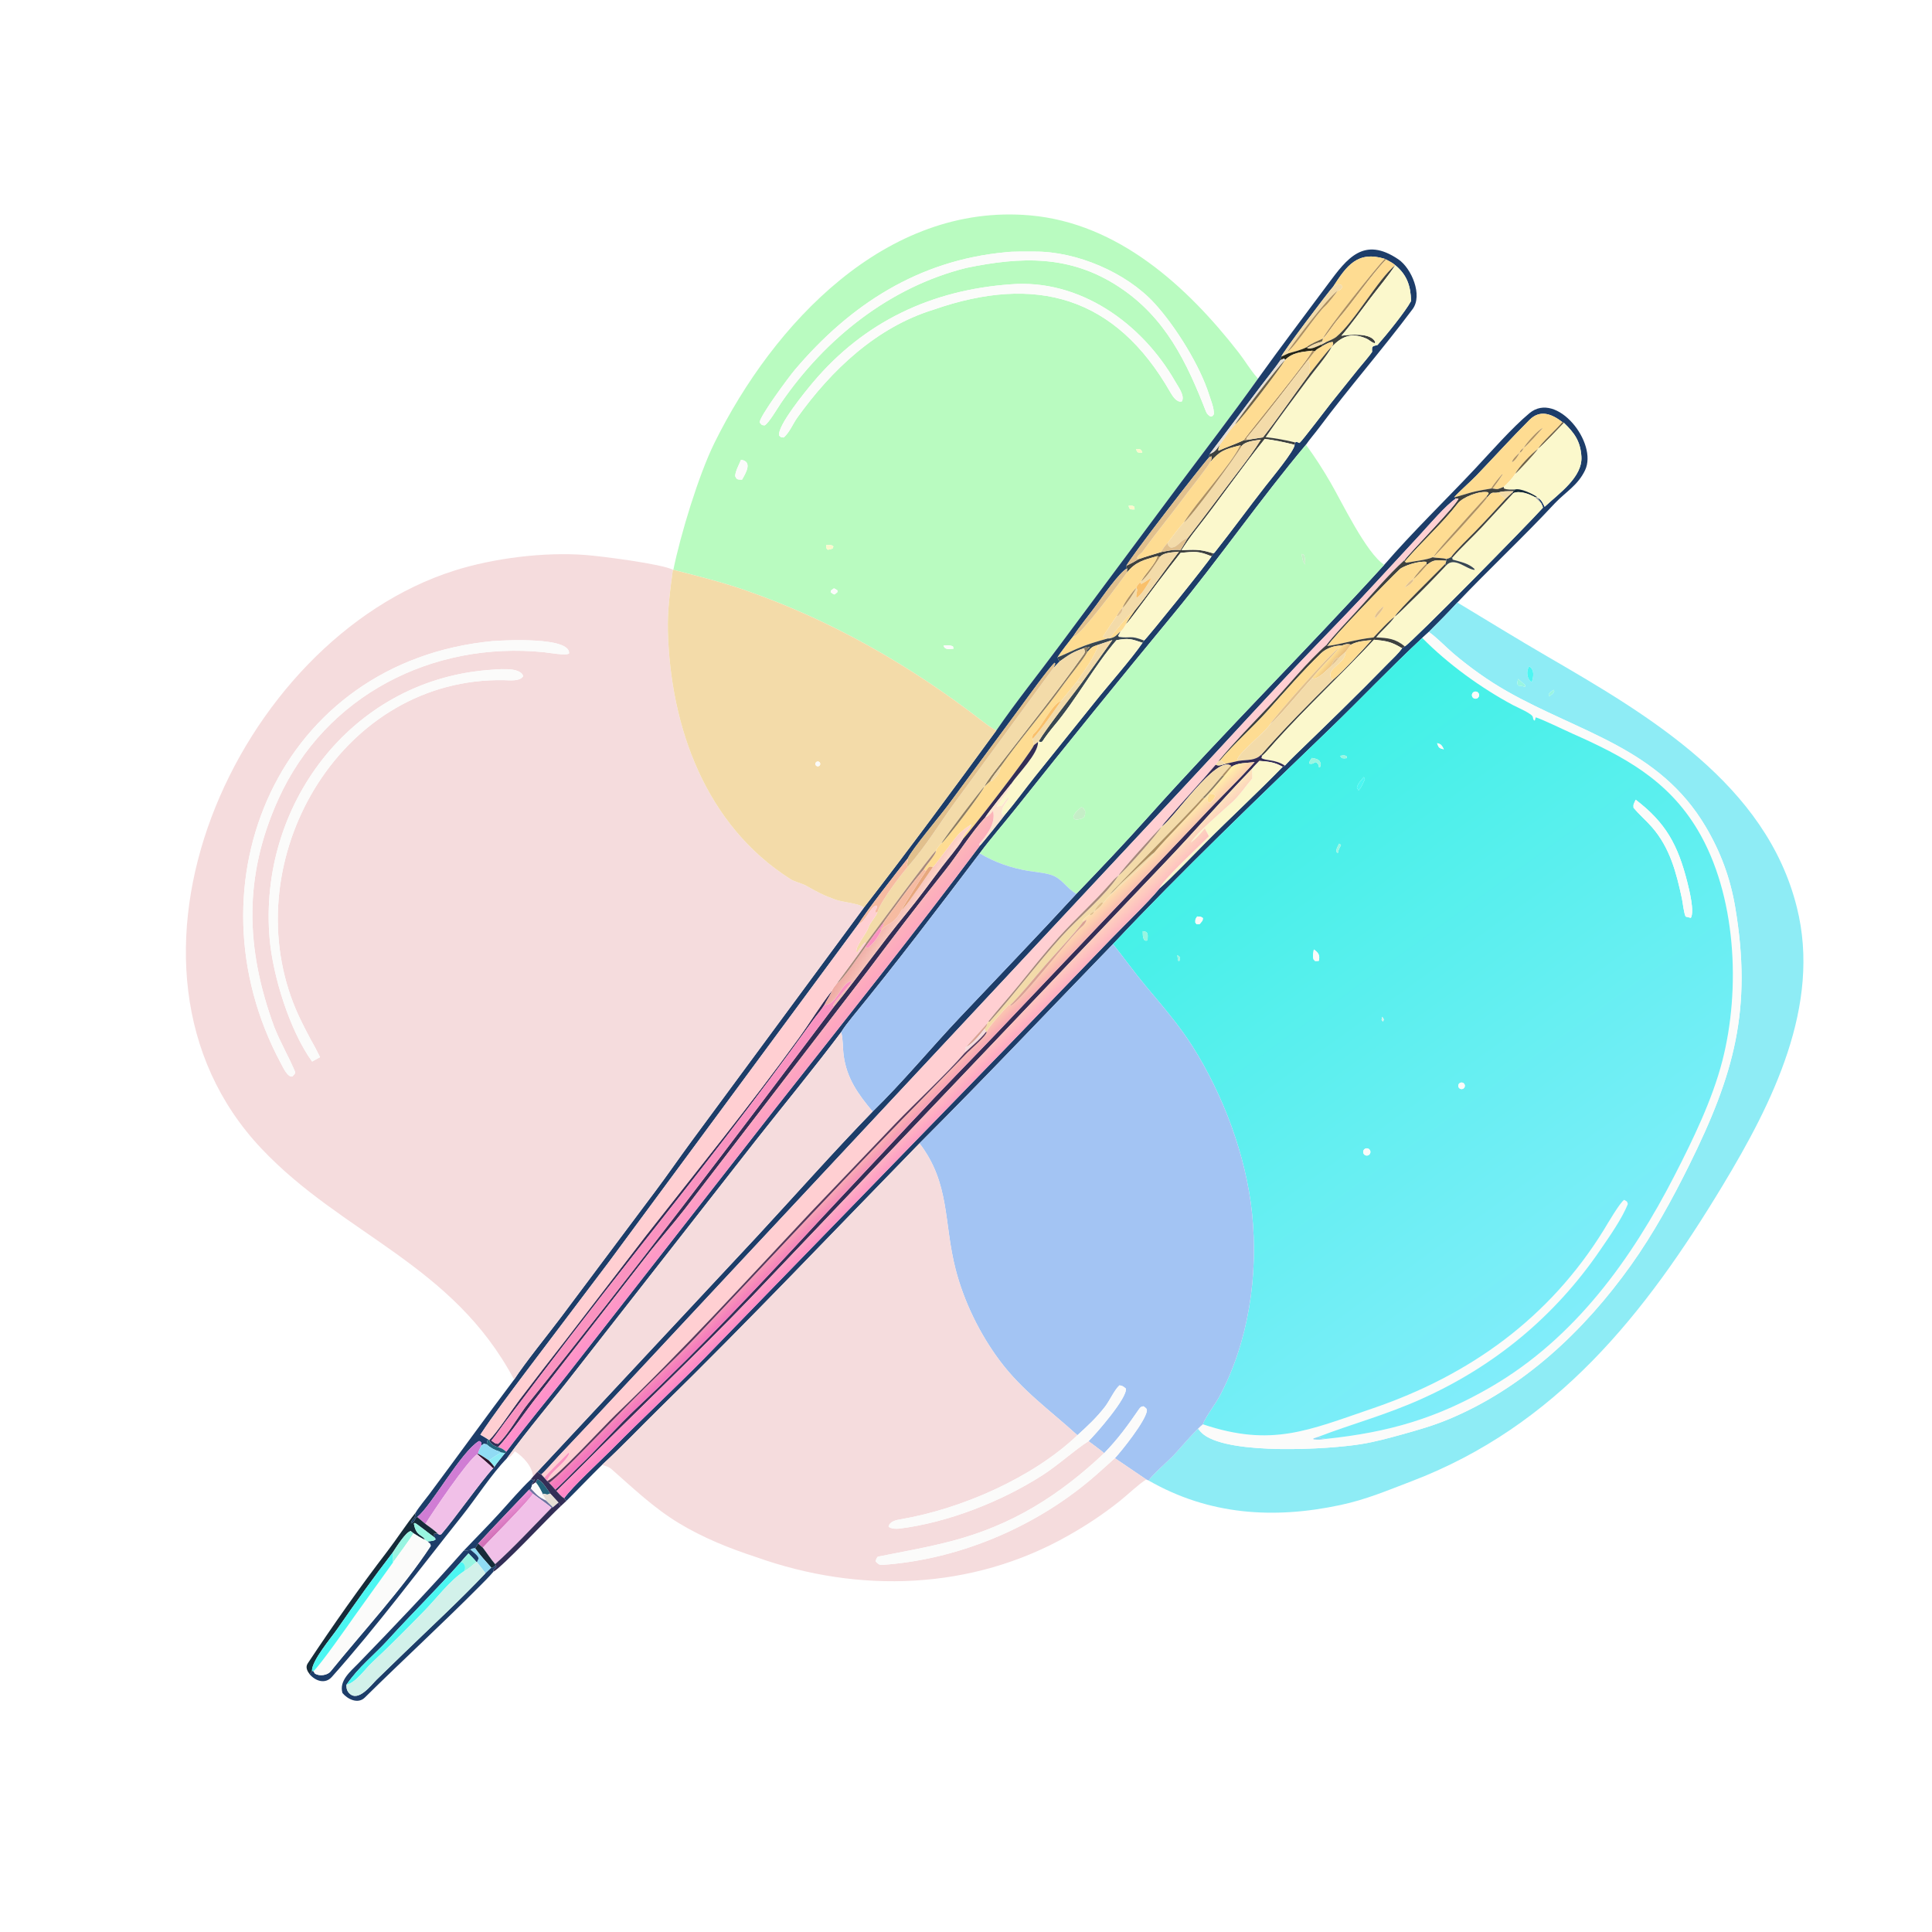 <svg width="1024" height="1024" viewBox="0 0 1024 1024" fill="none" xmlns="http://www.w3.org/2000/svg">
<path d="M356.885 302.02C360.708 283.334 370.242 251.806 378.707 234.673C409.79 171.76 469.647 107.41 545.989 114.156C592.666 118.281 629.231 151.787 656.475 186.804C659.937 191.255 662.549 195.868 666.277 200.111L666.785 200.682C653.051 219.903 639.841 237.087 625.81 255.83L561.334 342.466C550.445 357.166 538.385 372.11 528.069 387.172C525.668 385.876 523.727 384.579 521.56 382.896C483.044 352.979 440.261 328.406 394.059 312.512C381.929 308.339 369.31 305.207 356.885 302.02ZM532.876 133.709C486.956 138.003 450.696 161.282 421.243 196.06C418.14 199.725 402.512 220.816 402.617 223.927C404.232 225.581 403.316 225.218 405.265 225.47C407.461 224.337 412.25 216.09 414.054 213.468C437.513 179.365 471.543 152.146 512.106 142.009C541.416 135.929 567.271 135.052 593.157 152.103C617.716 168.28 628.984 191.91 639.242 218.246C639.666 219.336 640.568 220.211 641.58 220.776C643.023 220.473 642.379 220.79 643.39 219.526C643.495 216.204 641.931 212.605 640.939 209.458C635.943 193.595 623.084 173.014 612.006 160.867C596.996 144.407 570.598 133.211 548.414 133.348C544.534 133.372 536.641 133.179 532.876 133.709ZM535.358 150.717C493.674 153.779 458.098 170.442 430.935 202.638C427.119 207.162 411.596 226.087 413.001 230.935C414.36 232.016 413.6 231.678 415.405 231.885C418.646 228.981 420.221 224.642 422.675 221.229C440.775 196.056 464.473 173.492 494.793 164.126C549.021 145.239 591.241 157.068 620.337 207.959C621.472 209.943 623.775 213.534 626.388 212.774C628.163 209.865 624.539 205.081 622.882 202.186C605.277 171.425 572.301 147.624 535.358 150.717ZM602.093 238.047C602.853 240.094 603.041 239.932 605.427 239.98C604.883 237.8 604.303 238.121 602.093 238.047ZM392.758 243.688C391.644 246.361 389.752 249.771 389.644 252.324C390.601 254.375 390.818 254.073 393.268 254.267C395.136 251.023 399.142 244.567 392.758 243.688ZM598.172 268.042C598.589 270.257 599.237 269.986 601.4 270.017L601.17 268.512C599.833 267.75 599.931 268.024 598.172 268.042ZM437.865 288.91C438.138 290.895 437.669 290.354 438.736 291.381C439.993 291.191 440.153 291.193 441.326 290.741L441.728 289.602C440.619 288.583 439.861 288.965 437.865 288.91ZM442.025 311.821L440.401 312.991L440.28 313.867C441.231 314.639 441.199 314.684 442.331 315.102L443.857 313.828L443.86 312.887C443.171 312.453 442.767 312.159 442.025 311.821ZM500.063 342.179C500.833 344.581 503.15 343.99 505.38 343.826L505.125 342.642C503.604 341.818 501.851 342.11 500.063 342.179Z" fill="#B9FBC0"/>
<path d="M733.956 137.185C719.512 132.774 713.739 140.889 706.631 151.896C703.97 154.781 679.726 186.84 679.135 189.009L678.669 190.884C676.158 194.65 671.206 200.719 668.267 204.642L641.13 240.636L640.853 241.733L641.107 242.111C636.7 246.863 597.907 296.967 597.067 299.838L596.84 300.467L597.408 301.267C593.67 302.833 583.855 316.914 581.018 320.803C577.311 325.884 572.007 332.238 568.758 337.358C566.376 340.451 562.563 345.199 560.538 348.35C560.992 349.891 560.656 349.399 561.718 350.494L558.364 353.988L559.305 351.754L558.976 351.273C555.89 353.979 543.996 370.579 540.892 374.783L502.286 427.041C498.318 432.371 483.329 450.192 481.163 454.938C474.585 463.161 460.138 481.682 454.777 490.059L322.93 668.596L278.333 727.617C270.603 737.957 261.644 749.691 254.608 760.417C255.309 760.828 258.018 762.364 258.51 762.766L257.929 765.553L256.5 765.198L255.181 766.107L255.156 764.592C254.583 764.121 254.215 763.576 253.71 763.884C244.236 769.661 228.794 797.913 221.156 804.068C220.078 803.894 220.006 806.845 217.81 807.461C218.51 804.052 219.774 806.312 220.335 801.673C221.844 799.035 225.457 794.738 227.37 792.179C242.48 771.961 257.285 751.346 272.483 731.218C278.666 721.757 290.227 707.615 297.442 698.015L347.422 631.252C353.882 622.626 360.042 613.668 366.436 604.979L457.883 481.055C481.446 450.684 505.394 418.175 528.068 387.173C538.384 372.111 550.444 357.167 561.333 342.467L625.809 255.831C639.84 237.088 653.05 219.904 666.784 200.683C678.962 183.656 691.358 167.379 704.058 150.302C713.979 136.961 722.861 125.064 741.175 137.463C748.093 142.146 754.285 156.55 748.639 163.932C732.734 185.224 715.041 205.396 699.12 226.73C696.894 229.714 694.248 232.708 692.178 235.718C667.808 264.79 646.032 296.297 621.93 325.498C593.714 359.683 565.801 394.025 538.214 428.72C531.977 436.564 525.175 444.309 519.253 452.282C496.989 481.644 474.814 510.899 451.453 539.405C449.801 541.421 447.123 544.879 445.829 547.071C431.318 566.365 415.534 585.485 400.551 604.514L304.091 727.805C293.06 742.085 279.117 758.45 268.694 772.906C260.516 781.313 252.465 793.94 244.788 803.569C222.08 832.047 200.099 861.623 175.857 888.832C172.41 892.699 167.278 891.099 164.096 887.36L165.358 885.561L166.099 885.778L166.937 887.068C169.388 888.555 173.56 887.942 175.23 885.883C192.413 864.699 213.383 842.052 228.286 819.428C228.18 818.044 227.901 818.257 226.532 816.985C227.901 816.852 230.193 816.86 230.927 815.785L230.3 814.88C230.023 813.705 230.05 814.106 230.112 812.878L231.983 812.799L232.822 813.45C233.165 813.375 233.507 813.299 233.85 813.224C240.757 805.267 255.134 784.865 261.331 778.268L262.006 777.528C262.698 776.214 266.56 771.554 267.707 770.12L268.326 769.453C278.106 756.38 290.204 741.786 300.369 728.976L337.623 681.343L411.945 586.229C448.216 540.24 484.263 495.135 519.38 448.192C520.456 447.233 531.637 433.265 532.572 431.883C537.694 425.913 543.359 418.096 548.43 411.743L579.949 372.513C587.104 363.506 599.603 349.409 605.58 340.699L606.358 339.508C607.761 338.564 640.937 297.328 642.156 294.855L643.143 293.317C643.333 293.181 643.522 293.045 643.712 292.91C652.682 281.598 661.932 268.899 670.732 257.643C673.901 253.59 686.187 238.792 686.184 235.747L686.393 234.481C687.733 234.05 687.033 234.168 688.743 234.792C690.423 233.406 702.943 216.791 705.473 213.613L719.868 195.675C721.669 193.456 725.906 188.638 727.26 186.449C727.029 183.198 727.444 183.604 730.116 182.85C734.478 177.953 744.919 165.119 747.901 159.541C747.689 151.613 745.768 145.687 739.513 140.564C738.208 139.351 736.289 138.434 734.698 137.559L733.956 137.185Z" fill="#1D3D69"/>
<path d="M512.105 142.008C471.542 152.145 437.512 179.364 414.053 213.467C412.249 216.089 407.46 224.336 405.264 225.469C403.315 225.217 404.231 225.58 402.616 223.926C402.511 220.815 418.139 199.724 421.242 196.059C450.695 161.281 486.955 138.002 532.875 133.708C536.64 133.178 544.533 133.371 548.413 133.347C570.597 133.21 596.995 144.406 612.005 160.866C623.083 173.013 635.942 193.594 640.938 209.457C641.93 212.604 643.494 216.203 643.389 219.525C642.378 220.789 643.022 220.472 641.579 220.775C640.567 220.21 639.665 219.335 639.241 218.245C628.983 191.909 617.715 168.279 593.156 152.102C567.27 135.051 541.415 135.928 512.105 142.008Z" fill="#FBFBFA"/>
<path d="M706.63 151.896C713.738 140.889 719.511 132.774 733.955 137.185C729.868 141.289 702.165 175.806 701.263 179.41C698.267 180.768 694.947 182.057 692.401 184.088C689.709 185.481 685.884 186.418 682.904 187.273C682.484 186.839 682.681 187.123 682.439 186.347C685.878 184.647 697.978 165.868 702.575 162.022C703.685 161.094 707.992 155.59 708.955 154.089C710.289 153.948 711.075 153.014 711.525 151.839L710.722 150.936C708.252 150.465 709.248 150.407 706.63 151.896Z" fill="#FEDC92"/>
<path d="M733.956 137.184L734.698 137.558C726.68 145.833 716.925 160.323 709.105 169.318C706.881 171.877 703.46 177.283 701.264 179.409C702.166 175.805 729.869 141.288 733.956 137.184Z" fill="#AE9060"/>
<path d="M701.264 179.41C703.46 177.284 706.881 171.878 709.105 169.319C716.925 160.324 726.68 145.834 734.698 137.559C736.289 138.434 738.208 139.351 739.513 140.564C730.427 147.937 717.861 170.671 708.171 178.639C707.111 179.509 703.994 180.844 702.643 181.424L700.613 181.113L701.264 179.41Z" fill="#FEDC92"/>
<path d="M702.643 181.423C703.994 180.843 707.111 179.507 708.171 178.637C717.861 170.669 730.427 147.936 739.513 140.562C736.204 145.793 730.247 152.879 726.356 158.016C721.478 164.455 716.175 171.902 711 177.949C715.65 177.316 726.546 176.214 728.9 181.225L728.707 181.949C726.847 181.5 725.791 180.13 724.144 179.426C716.155 176.013 711.122 178.399 705.808 183.868C706.647 182.112 706.723 182.804 706.487 181.318C704.933 181.034 702.188 182.766 700.595 183.573L700.33 182.64L702.643 181.423Z" fill="#3E413F"/>
<path d="M739.513 140.562C745.768 145.686 747.689 151.612 747.901 159.54C744.919 165.118 734.478 177.952 730.116 182.849C727.444 183.603 727.029 183.197 727.26 186.448C725.906 188.637 721.669 193.455 719.868 195.674L705.473 213.611C702.943 216.789 690.423 233.404 688.743 234.79C687.033 234.166 687.733 234.049 686.393 234.48C681.555 233.25 675.747 232.23 670.807 231.682C677.861 221.377 685.609 211.342 692.989 201.279C696.051 197.104 703.614 188.21 705.808 183.868C711.122 178.399 716.155 176.013 724.144 179.426C725.791 180.13 726.847 181.5 728.707 181.949L728.9 181.225C726.546 176.214 715.65 177.316 711 177.949C716.175 171.902 721.478 164.455 726.356 158.016C730.247 152.879 736.204 145.793 739.513 140.562Z" fill="#FBF8CC"/>
<path d="M679.135 189.006C679.726 186.837 703.97 154.778 706.631 151.893C709.249 150.404 708.253 150.462 710.723 150.933L711.526 151.836C711.076 153.011 710.29 153.945 708.956 154.086C702.624 159.026 687.348 179.374 682.44 186.344C682.682 187.12 682.485 186.836 682.905 187.27L679.135 189.006Z" fill="#F3DBA9"/>
<path d="M494.792 164.125C464.472 173.491 440.774 196.055 422.674 221.228C420.22 224.641 418.645 228.98 415.404 231.884C413.599 231.677 414.359 232.015 413 230.934C411.595 226.086 427.118 207.161 430.934 202.637C458.097 170.441 493.673 153.778 535.357 150.716C572.3 147.623 605.276 171.424 622.881 202.185C624.538 205.08 628.162 209.864 626.387 212.773C623.774 213.533 621.471 209.942 620.336 207.958C591.24 157.067 549.02 145.238 494.792 164.125Z" fill="#FBFBFA"/>
<path d="M682.439 186.344C687.347 179.374 702.623 159.026 708.955 154.086C707.992 155.587 703.685 161.091 702.575 162.019C697.978 165.865 685.878 184.644 682.439 186.344Z" fill="#AE9060"/>
<path d="M692.402 184.084C694.948 182.053 698.268 180.764 701.264 179.406L700.613 181.109C697.015 182.082 696.252 182.446 692.968 184.372L692.402 184.084Z" fill="#6F6246"/>
<path d="M692.969 184.372C696.253 182.446 697.016 182.082 700.614 181.109L702.644 181.42L700.331 182.637C698.233 183.564 695.011 185.266 692.881 184.616L692.969 184.372Z" fill="#F3DBA9"/>
<path d="M696.887 186.127C697.805 185.002 699.299 184.317 700.595 183.571C702.188 182.764 704.933 181.032 706.487 181.316C706.723 182.802 706.647 182.11 705.808 183.866C704.211 185.001 695.71 196.1 693.78 198.508C693.732 194.25 695.027 195.09 693.342 190.692L696.887 186.127Z" fill="#FEDC92"/>
<path d="M692.969 184.376L692.881 184.62C695.011 185.27 698.233 183.568 700.331 182.641L700.596 183.574C699.3 184.32 697.806 185.005 696.888 186.13L695.471 185.869C689.9 186.592 684.835 186.776 680.933 191.049L681.012 190.467L680.544 190.029L678.67 190.884L679.136 189.009L682.906 187.273C685.886 186.418 689.711 185.481 692.403 184.088L692.969 184.376Z" fill="#262619"/>
<path d="M693.781 198.509C695.711 196.101 704.212 185.002 705.809 183.867C703.615 188.209 696.052 197.103 692.99 201.278C685.61 211.341 677.862 221.376 670.808 231.681C675.748 232.229 681.556 233.249 686.394 234.479L686.185 235.745C681.489 234.572 675.137 233.13 670.309 232.694C657.734 248.334 646.122 265.243 633.668 281.037C631.107 284.284 628.471 288.105 626.236 291.581C632.708 291.385 635.494 290.957 641.756 292.893L642.625 293.153L643.144 293.315L642.157 294.853C634.867 291.928 633.672 292.329 625.756 293.014C617.421 303.535 609.456 314.262 601.444 325.028C600.032 326.924 598.328 329.169 596.75 330.904C597.492 329.014 600.134 325.491 601.404 323.624C608.99 314.281 617.199 302.301 624.852 292.387C621.516 292.795 616.858 292.767 614.831 295.099L613.391 294.737C606.5 296.744 601.92 297.648 597.285 303.492L597.409 301.265L596.841 300.465L597.068 299.836C599.657 298.587 601.03 297.849 603.482 296.359C607.025 295.073 611.578 293.814 615.277 292.639C619.918 291.816 621.04 291.26 625.724 291.514L629.464 285.26C638.811 273.331 647.785 260.998 657.005 248.962C660.842 243.953 664.997 238.375 668.276 233.01C664.789 233.595 660.202 233.804 658.048 236.438L657.286 236.057C649.436 238.001 646.508 238.885 641.345 245.018C641.993 243.534 642.382 243.315 642.24 241.922L641.108 242.109L640.854 241.731L641.131 240.634C644.25 239.393 644.713 238.157 646.711 235.449C646.148 236.869 645.666 237.499 645.776 238.898C650.142 236.935 654.689 235.45 659 233.421L660.604 233.193L669.377 231.824C677.147 222.005 686.067 208.905 693.781 198.509Z" fill="#3E413F"/>
<path d="M695.471 185.867L696.888 186.128L693.343 190.693C682.672 204.495 672.172 218.359 661.046 231.802C660.773 232.131 660.686 232.768 660.604 233.193L659 233.421C664.213 226.367 694.102 190.122 695.471 185.867Z" fill="#AE9060"/>
<path d="M680.933 191.047C684.835 186.774 689.899 186.59 695.47 185.867C694.101 190.122 664.213 226.367 659 233.421C654.689 235.45 650.142 236.935 645.776 238.898C645.666 237.499 646.148 236.869 646.711 235.449C649.212 232.124 651.731 227.863 654.634 224.929C657.9 222.398 678.423 195.435 680.933 191.047Z" fill="#FEDC92"/>
<path d="M678.67 190.882L680.544 190.027L681.012 190.465L680.933 191.047C678.005 193.426 656.315 221.776 654.634 224.929C651.731 227.863 649.212 232.124 646.711 235.449C644.713 238.157 644.25 239.393 641.131 240.634L668.268 204.64C671.207 200.717 676.159 194.648 678.67 190.882Z" fill="#E6DFD5"/>
<path d="M660.604 233.191C660.686 232.766 660.772 232.129 661.045 231.8C672.171 218.357 682.671 204.493 693.342 190.691C695.027 195.089 693.733 194.249 693.781 198.507C686.067 208.903 677.146 222.003 669.376 231.822L660.604 233.191Z" fill="#F3DBA9"/>
<path d="M654.633 224.929C656.314 221.776 678.004 193.426 680.932 191.047C678.422 195.435 657.899 222.398 654.633 224.929Z" fill="#6F6246"/>
<path d="M828.092 223.716C822.464 219.397 816.324 216.917 810.683 222.543C801.056 232.146 791.942 242.244 782.525 252.055C779.555 255.173 772.769 261.109 770.765 263.559L771.739 264.193C766.639 267.389 757.133 278.537 752.633 283.418L729.628 308.29C718.813 320.082 707.232 331.946 696.11 343.519C672.682 367.896 649.935 393.111 626.854 417.752L388.081 673.357L312.983 753.83L295.847 771.981C293.936 774.041 288.535 780.184 286.886 781.486L284.783 780.125L401.482 655.054C421.382 633.554 442.213 610.037 462.519 589.138C478.265 573.798 493.638 555.21 508.863 539.119C529.414 517.399 550.211 495.738 570.481 473.761C583.27 460.43 595.965 447.072 608.283 433.301C649.018 387.764 692.549 344.496 733.668 299.361C748.713 281.951 766.007 265.271 781.702 248.557C790.489 239.2 801.369 226.734 810.655 218.988C825.103 206.939 847.076 234.768 840.105 249.258C836.258 257.257 830.094 260.505 824.15 266.7C807.447 284.671 789.313 301.558 772.434 319.331C767.393 324.806 762.58 329.687 757.292 334.934L753.825 338.112C737.178 353.616 721.101 370.59 704.678 386.427C666.081 423.648 626.603 461.361 589.903 500.383C555.911 535.474 521.841 571.469 487.338 605.987C441.684 652.817 396.58 700.352 349.872 746.11C339.665 756.11 329.64 766.724 319.086 776.433C312.646 782.769 306.499 789.264 300.164 795.534L299.03 794.064C303.244 788.081 318.701 773.832 324.449 768.024C340.387 751.92 357.111 736.312 373.055 720.191L532.483 556.148L588.415 498.119C595.75 490.488 608.498 478.309 614.639 470.811C620.543 465.628 632.764 452.888 638.827 446.78C652.122 433.385 666.878 419.78 679.85 406.411L680.992 405.79C682.723 403.875 684.768 401.864 686.625 400.066C703.111 384.104 719.578 368.168 735.594 351.729C738.1 349.157 741.091 346.505 743.125 343.589L744.571 342.595C748.339 340.502 810.267 277.513 817.691 269.205C817.996 268.864 817.18 267.425 816.87 266.735C816.224 265.873 815.454 264.618 814.842 263.689C817.101 264.951 817.553 266.328 818.691 268.613C826.307 261.52 838.864 252.877 838.179 241.98C837.666 233.835 834.46 229.468 828.928 224.113L828.092 223.716Z" fill="#1D3D69"/>
<path d="M770.766 263.561C772.77 261.111 779.556 255.175 782.526 252.057C791.943 242.246 801.057 232.148 810.684 222.545C816.325 216.919 822.465 219.399 828.093 223.718C825.262 227.323 816.51 235.105 815.287 237.801L815.158 237.997C812.141 239.912 804.534 247.943 803.179 251.074C801.852 253.216 798.935 256.438 796.99 258.054C793.996 259.165 794.303 259.593 791.122 258.935C793.154 256.262 794.601 254.241 796.407 251.418L796.129 251.398C793.582 254.276 792.388 255.782 790.228 258.954C786.1 259.702 783.777 259.937 779.629 261.04C777.428 261.626 772.658 263.207 770.766 263.561ZM807.65 237.298C806.201 238.583 805.93 238.411 805.405 239.977C804.225 240.981 801.58 243.383 801.393 244.93C803.002 244.265 804.674 241.556 805.405 239.977C806.689 239.458 806.961 238.551 807.65 237.298C809.465 236.209 815.943 228.774 817.665 226.828C815.101 227.959 808.918 234.845 807.65 237.298Z" fill="#FEDC92"/>
<path d="M828.091 223.719L828.927 224.116C826.699 226.443 817.384 236.346 815.285 237.802C816.508 235.106 825.26 227.324 828.091 223.719Z" fill="#6F6246"/>
<path d="M815.285 237.799C817.384 236.343 826.699 226.44 828.927 224.113C834.459 229.468 837.665 233.835 838.178 241.98C838.863 252.877 826.306 261.52 818.69 268.613C817.552 266.328 817.1 264.951 814.841 263.689L814.584 263.324C812.235 261.727 805.832 258.593 802.969 259.437C801.05 259.458 798.761 259.681 797.105 258.874L796.988 258.052C798.933 256.436 801.85 253.214 803.177 251.072C805.454 249.058 813.399 240.415 815.156 237.995L815.285 237.799Z" fill="#FBF8CC"/>
<path d="M807.648 237.298C808.916 234.845 815.099 227.959 817.663 226.828C815.941 228.774 809.463 236.209 807.648 237.298Z" fill="#AE9060"/>
<path d="M658.048 236.44C660.202 233.806 664.789 233.597 668.276 233.012C664.997 238.377 660.842 243.955 657.005 248.964C647.785 261 638.811 273.333 629.464 285.262C625.19 286.385 624.248 290.364 620.476 290.201C618.896 288.884 619.375 289.689 618.924 287.743C620.848 285.048 625.326 279.069 627.534 276.888C630.984 274.674 655.545 241.272 658.048 236.44Z" fill="#F3DBA9"/>
<path d="M670.307 232.695C675.135 233.131 681.487 234.573 686.183 235.746C686.186 238.791 673.9 253.589 670.731 257.642C661.931 268.898 652.681 281.597 643.711 292.909C643.521 293.044 643.332 293.18 643.142 293.316L642.623 293.154L641.754 292.894C635.492 290.958 632.706 291.386 626.234 291.582C628.469 288.106 631.105 284.285 633.666 281.038C646.12 265.244 657.732 248.335 670.307 232.695Z" fill="#FBF8CC"/>
<path d="M519.254 452.279C525.176 444.306 531.978 436.561 538.215 428.717C565.802 394.022 593.715 359.68 621.931 325.495C646.033 296.294 667.809 264.787 692.179 235.715C697.212 242.626 701.01 248.53 705.225 255.794C711.34 266.334 724.139 293.172 733.669 299.362C692.55 344.497 649.019 387.765 608.284 433.302C595.966 447.073 583.271 460.431 570.482 473.762C565.663 470.931 563.463 466.721 558.952 464.439C555.502 462.695 548.921 462.222 544.931 461.561C536.021 460.085 526.994 456.977 519.254 452.279ZM689.863 293.588C690.236 295.534 690.359 298.046 691.831 299.182C691.66 297.419 691.785 295.184 690.98 293.962L689.863 293.588ZM573.114 427.825C571.254 429.472 569.195 430.914 568.879 433.387C569.736 434.41 569.236 433.984 570.56 434.458C573.781 433.843 575.508 433.761 575.107 429.682C573.924 428.11 574.561 428.352 573.114 427.825Z" fill="#B9FBC0"/>
<path d="M641.343 245.02C646.506 238.887 649.434 238.003 657.284 236.059C653.256 245.488 633.318 266.996 627.532 276.888C625.324 279.069 620.846 285.048 618.922 287.743C617.15 289.554 616.628 290.515 615.275 292.641C611.576 293.816 607.023 295.075 603.48 296.361L602.621 295.884C603.008 294.207 604.736 293.615 605.672 292.305C612.901 282.198 621.183 272.261 628.542 262.255C630.453 259.657 640.396 247.228 641.343 245.02Z" fill="#FEDC92"/>
<path d="M657.285 236.059L658.047 236.44C655.544 241.272 630.983 274.674 627.533 276.888C633.319 266.996 653.257 245.488 657.285 236.059Z" fill="#AE9060"/>
<path d="M805.404 239.976C805.929 238.41 806.2 238.582 807.649 237.297C806.96 238.55 806.688 239.457 805.404 239.976Z" fill="#AE9060"/>
<path d="M605.426 239.98C603.04 239.932 602.852 240.094 602.092 238.047C604.302 238.121 604.882 237.8 605.426 239.98Z" fill="#FBF8CC"/>
<path d="M803.178 251.073C804.533 247.942 812.14 239.911 815.157 237.996C813.4 240.416 805.455 249.059 803.178 251.073Z" fill="#6F6246"/>
<path d="M801.393 244.93C801.58 243.383 804.225 240.981 805.405 239.977C804.674 241.556 803.002 244.265 801.393 244.93Z" fill="#AE9060"/>
<path d="M641.106 242.109L642.238 241.922C642.38 243.315 641.991 243.534 641.343 245.018C640.396 247.226 630.453 259.655 628.542 262.253C621.183 272.259 612.901 282.196 605.672 292.303C604.736 293.613 603.008 294.205 602.621 295.882L603.48 296.359C601.028 297.849 599.655 298.587 597.066 299.836C597.906 296.965 636.699 246.861 641.106 242.109Z" fill="#E1C08D"/>
<path d="M393.267 254.267C390.817 254.073 390.6 254.375 389.643 252.324C389.751 249.771 391.643 246.361 392.757 243.688C399.141 244.567 395.135 251.023 393.267 254.267Z" fill="#FBFBFA"/>
<path d="M790.227 258.954C792.387 255.782 793.581 254.276 796.128 251.398L796.406 251.418C794.6 254.241 793.153 256.262 791.121 258.935L790.227 258.954Z" fill="#AE9060"/>
<path d="M791.122 258.936C794.303 259.594 793.996 259.166 796.99 258.055L797.107 258.877C798.763 259.684 801.052 259.461 802.971 259.44L802.094 260.38C799.623 260.396 796.689 260.203 794.417 260.961C790.643 261.757 791.448 259.87 788.266 263.621L787.98 262.95L789.004 261.629L788.722 260.918C784.259 259.973 775.289 263.466 772.683 266.822C764.177 277.778 753.523 287.122 744.593 297.629L744.393 296.875C748.305 291.711 772.148 267.603 773.021 264.22L771.74 264.196L770.766 263.562C772.658 263.208 777.428 261.627 779.629 261.041C783.777 259.938 786.1 259.703 790.228 258.955L791.122 258.936Z" fill="#3E413F"/>
<path d="M802.97 259.439C805.833 258.595 812.236 261.729 814.585 263.326L813.536 263.479C810.57 261.834 805.304 259.829 802.038 261.404L801.568 261.061L802.093 260.379L802.97 259.439Z" fill="#162B39"/>
<path d="M787.979 262.951C781.99 269.408 776.001 276.166 770.133 282.735C767.584 285.589 761.598 292.158 759.686 295.207L759.32 295.361C756.868 296.654 748.601 297.623 745.274 298.277L744.592 297.63C753.522 287.123 764.176 277.779 772.682 266.823C775.288 263.467 784.258 259.974 788.721 260.919L789.003 261.63L787.979 262.951Z" fill="#FEDC92"/>
<path d="M794.416 260.959C796.688 260.201 799.622 260.394 802.093 260.378L801.568 261.06C800.467 262.09 799.04 263.346 798.012 264.396C796.526 263.007 795.596 262.969 794.416 260.959Z" fill="#F3DBA9"/>
<path d="M802.038 261.404C805.304 259.829 810.57 261.834 813.536 263.479L816.87 266.737C817.18 267.427 817.996 268.866 817.691 269.207C810.267 277.515 748.339 340.504 744.571 342.597C739.528 338.419 735.609 338.157 729.387 337.835C732.276 334.125 736.45 330.903 739.162 326.981L739.283 326.79C741.019 325.569 745.365 321.088 747.067 319.461C753.711 313.107 760.104 306.493 766.391 299.786C770.806 294.742 777.112 301.758 781.552 302.058L781.507 301.543C778.371 298.565 774.235 297.831 769.92 296.593L769.727 295.576C774.531 290.074 780.143 284.985 785.145 279.672C790.828 273.636 796.354 267.461 802.038 261.404Z" fill="#FBF8CC"/>
<path d="M788.265 263.621C791.447 259.87 790.642 261.757 794.416 260.961C795.596 262.971 796.526 263.009 798.012 264.398C792.705 270.215 787.609 275.788 782.126 281.432C779.259 284.383 771.041 292.33 769.105 295.275C767.699 296.014 768.034 295.946 766.54 296.312C764.793 295.625 761.753 295.877 759.32 295.36L759.686 295.206C761.616 293.86 787.422 265.395 788.265 263.621Z" fill="#FEDC92"/>
<path d="M798.013 264.398C799.041 263.348 800.467 262.092 801.568 261.062L802.039 261.405C796.355 267.462 790.829 273.637 785.146 279.673C780.144 284.986 774.531 290.075 769.727 295.577L769.105 295.275C771.041 292.33 779.259 284.383 782.126 281.432C787.609 275.788 792.706 270.215 798.013 264.398Z" fill="#3E413F"/>
<path d="M759.686 295.205C761.598 292.156 767.584 285.587 770.133 282.733C776.001 276.164 781.99 269.406 787.979 262.949L788.265 263.62C787.422 265.394 761.616 293.859 759.686 295.205Z" fill="#AE9060"/>
<path d="M813.535 263.477L814.584 263.324L814.841 263.689C815.453 264.618 816.223 265.873 816.869 266.735L813.535 263.477Z" fill="#AAABA1"/>
<path d="M286.887 781.488C288.536 780.186 293.937 774.043 295.848 771.983L312.984 753.832L388.082 673.359L626.855 417.754C649.936 393.113 672.683 367.898 696.111 343.521C707.233 331.948 718.814 320.084 729.629 308.292L752.634 283.42C757.134 278.539 766.64 267.391 771.74 264.195L773.021 264.219C772.148 267.602 748.305 291.71 744.393 296.874C735.613 304.877 727.353 314.803 719.25 323.656C715.321 327.949 706.301 337.448 703.07 341.852C693.41 350.145 681.815 364.524 672.77 374.071C663.568 383.784 654.176 393.368 645.632 403.624C645.258 404.109 644.678 404.812 644.366 405.309C636.306 414.833 627.748 423.928 619.606 433.381C618.273 434.928 616.856 436.435 615.718 438.134L615.521 438.316C612.936 440.692 594.083 461.568 592.875 463.99C590.898 465.512 589.476 467.155 587.835 469.023C579.327 478.733 569.678 487.293 561.048 496.9C553.674 505.11 546.819 513.735 539.878 522.313C534.661 528.761 528.988 534.945 523.837 541.428L523.257 542.343C520.725 545.401 513.738 552.771 512.131 554.991L511.713 555.398L512.07 555.803C511.806 556.668 511.645 557.192 511.317 558.04C502.005 568.924 485.074 584.542 474.304 595.81L429.515 642.673C395.521 678.868 362.2 715.489 326.291 749.855C320.327 755.563 294.854 783.314 289.997 784.993C291.44 780.134 298.924 776.352 301.694 770.516L301.425 769.912C297.618 773.787 291.822 779.243 288.45 783.193L286.887 781.488Z" fill="#FFCFD2"/>
<path d="M601.4 270.014C599.237 269.983 598.589 270.254 598.172 268.039C599.931 268.021 599.833 267.747 601.17 268.509L601.4 270.014Z" fill="#FBF8CC"/>
<path d="M618.922 287.743C619.373 289.689 618.894 288.884 620.474 290.201C624.246 290.364 625.188 286.385 629.462 285.262L625.722 291.516C621.038 291.262 619.916 291.818 615.275 292.641C616.628 290.515 617.15 289.554 618.922 287.743Z" fill="#E1C08D"/>
<path d="M441.324 290.74C440.151 291.192 439.991 291.19 438.734 291.38C437.667 290.353 438.136 290.894 437.863 288.909C439.859 288.964 440.617 288.582 441.726 289.601L441.324 290.74Z" fill="#FBF8CC"/>
<path d="M614.83 295.099C616.857 292.767 621.515 292.795 624.851 292.387C617.198 302.301 608.989 314.281 601.403 323.624C598.099 325.432 590.765 335.046 588.112 338.4L587.123 338.418C586.245 337.982 585.851 337.98 584.881 337.809L584.672 337.236C587.013 333.576 589.433 330.055 591.884 326.472L592.573 326.579C593.953 325.372 595.09 324.04 595.004 322.202C596.895 320.471 601.279 313.904 602.326 311.524L602.781 312.579C602.495 313.974 602.368 314.863 602.199 316.254L602.627 316.724C605.157 315.257 608.795 308.953 610.341 306.219C608.103 307.4 607.327 308.323 604.818 309.57L604.317 308.545L604.726 308.22C607.729 306.082 612.577 298.515 614.83 295.099Z" fill="#F3DBA9"/>
<path d="M625.755 293.015C633.671 292.33 634.866 291.929 642.156 294.854C640.937 297.327 607.761 338.563 606.358 339.507C598.925 336.493 599.189 338.482 593.04 337.577L592.602 336.972L593.901 334.643C594.873 334.114 596.132 331.897 596.749 330.905C598.327 329.17 600.031 326.925 601.443 325.029C609.455 314.263 617.42 303.536 625.755 293.015Z" fill="#FBF8CC"/>
<path d="M272.482 731.218C239.97 669.894 181.753 654.522 138.566 608.779C47.26 512.066 125.218 339.217 240.675 302.472C261.639 295.8 288.483 292.493 310.241 294.142C319.065 294.811 350.653 298.9 356.647 301.969C355.18 312.669 353.707 323.648 353.992 334.421C355.341 385.54 374.058 437.4 418.905 465.91C421.282 467.421 424.503 468.018 427.026 469.3C432.817 472.615 436.625 474.62 442.861 476.845C446.881 478.279 455.411 478.758 457.882 481.055L366.435 604.979C360.041 613.668 353.881 622.626 347.421 631.252L297.441 698.015C290.226 707.615 278.665 721.757 272.482 731.218ZM261.081 339.789C148.078 350.595 97.83 468.363 148.832 563.524C149.933 565.579 152.512 571.202 154.92 570.564C155.518 569.923 156.786 568.987 156.386 568.034C152.966 559.873 148.533 552.451 145.28 544.125C130.133 502.733 128.98 464.462 147.606 423.428C172.537 368.504 229.392 339.681 288.4 345.691C290.832 345.939 300.415 347.679 301.616 346.309C302.278 337.455 267.635 339.325 261.081 339.789ZM257.752 355.205C185.674 361.497 136.763 427.185 142.917 497.616C144.629 517.206 153.477 546.123 165.423 562.65L169.646 560.298C168.101 557.295 166.526 554.098 164.809 551.21C160.651 543.349 157.222 536.803 154.189 528.205C127.119 451.463 182.195 359.016 267.05 360.495C270.086 360.548 275.618 361.272 277.304 358.366C275.641 353.019 262.62 354.93 257.752 355.205Z" fill="#F5DCDD"/>
<path d="M691.829 299.184C690.357 298.048 690.234 295.536 689.861 293.59L690.978 293.964C691.783 295.186 691.658 297.421 691.829 299.184Z" fill="#C5EEC7"/>
<path d="M613.391 294.738L614.831 295.1C612.578 298.516 607.73 306.083 604.727 308.221C606.483 304.609 612.89 298.34 613.391 294.738Z" fill="#AE9060"/>
<path d="M597.283 303.493C601.918 297.649 606.498 296.745 613.389 294.738C612.888 298.34 606.481 304.609 604.725 308.221L604.316 308.546C603.315 309.721 602.654 310.154 602.325 311.525C600.376 313.362 595.625 319.718 595.003 322.203C593.463 323.409 592.873 324.773 591.883 326.473C589.432 330.056 587.012 333.577 584.671 337.237L584.88 337.81C585.85 337.981 586.244 337.983 587.122 338.419C580.846 340.158 576.494 341.408 570.397 344.034C568.499 344.851 562.054 347.905 560.537 348.349C562.562 345.198 566.375 340.45 568.757 337.357C568.928 337.329 569.103 337.317 569.271 337.274C573.072 336.313 593.775 308.446 597.283 303.493Z" fill="#FEDC92"/>
<path d="M769.105 295.273L769.727 295.575L769.92 296.592C774.235 297.83 778.371 298.564 781.507 301.542L781.552 302.057C777.112 301.757 770.806 294.741 766.391 299.785L766.016 298.882L766.558 297.21L766.54 296.31C768.034 295.944 767.699 296.012 769.105 295.273Z" fill="#384752"/>
<path d="M744.591 297.628L745.273 298.275C748.6 297.621 756.867 296.652 759.319 295.359C761.752 295.876 764.792 295.624 766.539 296.311L766.557 297.211C761.965 296.922 760.042 296.32 756.45 299.292L755.989 298.789L756.101 297.818C752.424 297.069 743.821 299.902 741.832 301.76C736.241 306.982 705.923 338.267 703.626 342.385L703.068 341.852C706.299 337.448 715.319 327.949 719.248 323.656C727.351 314.803 735.611 304.877 744.391 296.874L744.591 297.628Z" fill="#3E413F"/>
<path d="M756.451 299.291C760.043 296.319 761.966 296.921 766.558 297.21L766.016 298.882C761.999 303.098 740.848 323.572 739.283 326.789L739.162 326.98C736.671 328.47 730.373 335.379 727.973 337.872C718.202 338.963 711.337 341.354 703.627 342.384C705.924 338.266 736.242 306.981 741.833 301.759C743.822 299.901 752.425 297.068 756.102 297.817L755.99 298.788C754.12 300.509 750.325 304.733 749.126 306.89C747.486 307.55 745.534 309.911 744.582 311.365C746.785 310.165 747.206 309.979 748.856 308.12C748.934 307.813 749.134 307.167 749.126 306.89C751.178 305.401 754.597 301.353 756.451 299.291ZM733.046 321.457C731.16 323.292 729.746 324.352 728.71 326.758L728.978 327.632C730.187 326.187 732.824 323.428 733.177 321.834L733.046 321.457Z" fill="#FEDC92"/>
<path d="M749.125 306.891C750.324 304.734 754.119 300.51 755.989 298.789L756.45 299.292C754.596 301.354 751.177 305.402 749.125 306.891Z" fill="#AE9060"/>
<path d="M739.283 326.79C740.848 323.573 761.999 303.099 766.016 298.883L766.391 299.786C760.104 306.493 753.711 313.107 747.067 319.461C745.365 321.088 741.019 325.569 739.283 326.79Z" fill="#3E413F"/>
<path d="M568.758 337.357C572.007 332.237 577.311 325.883 581.018 320.802C583.855 316.913 593.67 302.832 597.408 301.266L597.284 303.493C593.776 308.446 573.073 336.313 569.272 337.274C569.104 337.317 568.929 337.329 568.758 337.357Z" fill="#E1C08D"/>
<path d="M356.648 301.969L356.884 302.021C369.309 305.208 381.928 308.34 394.058 312.513C440.26 328.407 483.043 352.98 521.559 382.897C523.726 384.58 525.667 385.877 528.068 387.173C505.394 418.175 481.446 450.684 457.883 481.055C455.412 478.758 446.882 478.279 442.862 476.845C436.626 474.62 432.818 472.615 427.027 469.3C424.504 468.018 421.283 467.421 418.906 465.91C374.059 437.4 355.342 385.54 353.993 334.421C353.708 323.648 355.181 312.669 356.648 301.969ZM432.293 404.318C432.085 404.745 432.127 405.252 432.404 405.639C432.681 406.026 433.148 406.229 433.62 406.169C434.092 406.109 434.492 405.794 434.663 405.351C434.912 404.704 434.608 403.976 433.973 403.699C433.338 403.423 432.598 403.695 432.293 404.318Z" fill="#F3DBA9"/>
<path d="M744.582 311.366C745.534 309.912 747.486 307.551 749.126 306.891C749.134 307.168 748.934 307.814 748.856 308.121C747.206 309.98 746.785 310.166 744.582 311.366Z" fill="#E1C08D"/>
<path d="M602.326 311.524C602.655 310.153 603.316 309.72 604.317 308.545L604.818 309.57C607.327 308.323 608.103 307.4 610.341 306.219C608.795 308.953 605.157 315.257 602.627 316.724L602.199 316.254C602.368 314.863 602.495 313.974 602.781 312.579L602.326 311.524Z" fill="#F9C06B"/>
<path d="M442.33 315.101C441.198 314.683 441.23 314.638 440.279 313.866L440.4 312.99L442.024 311.82C442.766 312.158 443.17 312.452 443.859 312.886L443.856 313.827L442.33 315.101Z" fill="#FBFBFA"/>
<path d="M595.004 322.201C595.626 319.716 600.377 313.36 602.326 311.523C601.279 313.903 596.895 320.47 595.004 322.201Z" fill="#AE9060"/>
<path d="M757.291 334.935C762.579 329.688 767.392 324.807 772.433 319.332C788.294 328.879 804.242 338.731 820.197 347.991C874.167 379.313 936.128 415.734 952.362 480.884C965.477 532.962 939.254 584.873 913.172 628.131C872.021 696.382 824.946 755.866 747.942 785.177C735.118 790.058 724.205 794.755 710.462 797.693C674.824 805.312 640.577 802.924 608.83 784.724C610.449 781.831 619.236 774.321 622.168 771.177C626.251 766.8 630.791 761.31 634.964 757.228C635.896 758.387 636.896 759.527 638.09 760.426C652.322 771.142 703.748 768.298 721.553 765.387C728.834 764.196 735.97 762.258 743.072 760.292C751.33 758.007 759.585 755.632 767.513 752.352C807.3 735.889 839.797 705.195 864.478 670.539C876.248 654.014 886.289 635.736 895.285 617.573C919.107 569.475 928.851 535.022 919.672 480.692C917.079 465.339 911.941 451.46 903.986 438.061C879.229 396.361 837.518 388.479 798.563 366.288C788.809 360.732 778.997 353.722 770.441 346.455C766.011 342.692 762.031 338.307 757.291 334.935ZM810.468 353.184C808.832 355.775 809.216 359.892 811.863 361.615C812.792 358.81 813.488 354.938 810.468 353.184ZM804.612 359.873C804.268 361.846 803.926 361.837 804.596 363.325C805.894 363.445 807.13 363.676 808.382 364.045L808.343 363.034C807.188 362.167 805.539 360.522 804.612 359.873ZM823.467 365.606C821.761 366.94 821.088 366.918 820.855 368.484L821.164 369.093C822.692 367.829 823.197 367.831 823.816 366.248L823.467 365.606Z" fill="#8EECF5"/>
<path d="M728.979 327.632L728.711 326.758C729.747 324.352 731.161 323.292 733.047 321.457L733.178 321.834C732.825 323.428 730.188 326.187 728.979 327.632Z" fill="#E1C08D"/>
<path d="M591.885 326.473C592.875 324.773 593.465 323.409 595.005 322.203C595.091 324.041 593.954 325.373 592.574 326.58L591.885 326.473Z" fill="#E1C08D"/>
<path d="M588.111 338.401C590.764 335.047 598.098 325.433 601.402 323.625C600.132 325.492 597.49 329.015 596.748 330.905C596.131 331.897 594.872 334.114 593.9 334.643C591.675 336.789 591.128 337.763 588.111 338.401Z" fill="#FEDC92"/>
<path d="M727.973 337.872C730.373 335.379 736.671 328.47 739.162 326.98C736.45 330.902 732.276 334.124 729.387 337.834C735.609 338.156 739.528 338.418 744.571 342.596L743.125 343.59C737.386 340.109 735.021 339.764 728.281 339.065C711.21 357.278 693.121 374.099 676.379 392.599C674.373 394.815 671.088 398.829 668.895 400.639L668.512 399.95C680.898 385.823 693.421 373.33 706.714 360.135C712.32 355.243 721.947 344.912 726.905 339.257C722.969 339.669 719.589 339.838 716.025 341.678C714.191 341.056 712.924 341.406 711.194 342.205C707.526 342.001 702.945 343.592 700.251 346.194C690.204 355.897 680.85 366.682 671.513 377.115C663.98 385.533 653.776 394.537 646.827 402.872L645.631 403.623C654.175 393.367 663.567 383.783 672.769 374.07C681.814 364.523 693.409 350.144 703.069 341.851L703.627 342.384C711.337 341.354 718.202 338.963 727.973 337.872Z" fill="#3E413F"/>
<path d="M588.111 338.399C591.128 337.761 591.675 336.787 593.9 334.641L592.601 336.97L593.039 337.575C599.188 338.48 598.924 336.491 606.357 339.505L605.579 340.696C599.424 338.609 598.203 338.12 591.734 339.307C579.996 352.95 570.426 370.808 558.642 384.76C556.731 387.022 554.016 390.566 552.451 393.018C551.212 393.511 551.85 393.457 550.486 392.912C555.325 385.014 567.239 370.016 573.094 362.188C578.643 354.625 584.105 346.881 589.572 339.25L582.124 341.733C578.888 342.779 578.525 343.046 576.328 345.584L575.872 344.732L577.42 343.196L577.222 342.738L576.344 343.283C575.205 342.933 575.802 342.959 574.515 343.568C568.732 345.529 566.753 346.902 561.717 350.491C560.655 349.396 560.991 349.888 560.537 348.347C562.054 347.903 568.499 344.849 570.397 344.032C576.494 341.406 580.846 340.156 587.122 338.417L588.111 338.399Z" fill="#384752"/>
<path d="M753.825 338.116L757.292 334.938C762.032 338.309 766.012 342.694 770.442 346.457C778.998 353.724 788.81 360.734 798.564 366.29C837.519 388.481 879.23 396.364 903.987 438.064C911.942 451.463 917.08 465.341 919.673 480.694C928.852 535.024 919.108 569.477 895.286 617.575C886.29 635.738 876.249 654.016 864.479 670.541C839.798 705.197 807.301 735.892 767.514 752.355C759.586 755.635 751.331 758.01 743.073 760.295C735.971 762.261 728.835 764.198 721.554 765.389C703.749 768.3 652.323 771.144 638.091 760.428C636.897 759.529 635.897 758.389 634.965 757.23C635.943 756.217 636.481 755.791 637.557 754.913C674.009 767.152 693.29 758.164 727.496 746.499C779.062 728.914 821.296 698.511 850.118 651.777C851.808 649.018 858.634 637.232 860.868 635.954C862.715 637.182 862.232 636.385 862.781 638.137C859.799 645.851 852.807 655.722 848.133 662.558C824.034 697.804 791.947 724.274 753.038 741.637C733.769 750.236 717.377 754.42 698.582 761.601L696.106 762.429L696.168 762.884C699.013 763.199 699.836 763.041 702.705 762.653C736.135 759.152 761.728 751.76 790.682 734.846C834.74 709.11 864.767 667.467 887.663 622.835C897.325 604 907.556 582.915 912.869 562.34C922.692 524.301 920.283 474.285 899.844 439.938C883.996 413.303 860.529 400.823 833.3 388.784C829.7 387.193 816.911 380.975 813.952 380.21C813.798 380.777 813.645 381.343 813.492 381.91L812.986 381.783C812.452 380.538 812.695 381.445 812.43 380.034C812.094 378.242 804.028 374.85 801.925 373.723C784.847 364.57 767.4 351.899 753.825 338.116Z" fill="#FBFBFA"/>
<path d="M589.902 500.384C626.602 461.362 666.08 423.649 704.677 386.428C721.1 370.591 737.177 353.617 753.824 338.113C767.399 351.896 784.846 364.567 801.924 373.72C804.027 374.847 812.093 378.239 812.429 380.031C812.694 381.442 812.451 380.535 812.985 381.78L813.491 381.908C813.644 381.341 813.797 380.774 813.951 380.207C816.91 380.972 829.699 387.19 833.299 388.781C860.528 400.82 883.995 413.301 899.843 439.935C920.282 474.283 922.691 524.299 912.868 562.338C907.555 582.913 897.324 603.998 887.662 622.833C864.766 667.465 834.739 709.108 790.681 734.844C761.727 751.758 736.134 759.15 702.704 762.651C700.655 762.42 700.403 762.458 698.581 761.599C717.376 754.418 733.768 750.234 753.037 741.635C791.946 724.272 824.033 697.801 848.132 662.555C852.806 655.719 859.798 645.848 862.78 638.134C862.231 636.382 862.714 637.179 860.867 635.951C858.633 637.229 851.807 649.016 850.117 651.775C821.295 698.509 779.061 728.912 727.495 746.497C693.289 758.162 674.008 767.149 637.556 754.91C638.529 751.645 644.37 743.821 646.302 740.213C661.808 711.256 666.973 675.834 663.635 643.282C660.496 612.671 648.365 580.358 631.955 554.44C624.728 543.026 615.739 532.782 607.11 522.421C601.114 515.23 595.72 507.675 589.902 500.384ZM780.557 367.253C779.935 368.043 780.037 369.182 780.789 369.85C781.542 370.518 782.684 370.484 783.396 369.773C783.896 369.274 784.077 368.538 783.868 367.864C783.658 367.189 783.092 366.687 782.397 366.558C781.702 366.43 780.994 366.697 780.557 367.253ZM761.682 393.896C762.595 396.301 762.581 396.527 765.278 397.158C764.26 395.28 763.95 394.324 761.682 393.896ZM710.303 400.621L711.148 401.818C712.493 402.004 712.477 402.011 713.82 401.829L713.662 400.712C712.386 400.166 711.682 400.419 710.303 400.621ZM695.355 401.726C694.242 403.354 694.101 403.032 693.984 404.718C697.138 405.5 696.677 402.088 698.981 405.557L699.047 406.629L699.679 406.535C700.165 404.456 700.237 405.44 699.504 403.474C698.213 402.129 697.195 402.125 695.355 401.726ZM722.85 411.87C721.222 413.798 719.831 415.055 719.178 417.455C719.457 417.926 719.762 418.497 720.085 418.922C721.85 417.029 722.269 415.292 723.415 412.971C723.284 412.696 723.022 412.075 722.85 411.87ZM866.944 423.873C866.036 426.013 865.597 426.104 865.796 428.099C868.813 431.772 872.456 434.811 875.647 438.485C885.12 449.391 888.494 462.5 891.461 476.301C891.859 478.154 892.526 484.345 893.458 485.833C894.5 486.083 895.409 486.301 896.185 486.487C898.174 483.194 895.397 471.836 894.309 467.548C889.331 447.914 882.997 436.117 866.944 423.873ZM709.767 447.16C709.013 448.683 708.111 449.926 708.365 451.514L709.078 452.19C709.522 450.242 709.726 449.732 710.75 448.013C710.112 447.258 710.466 447.509 709.767 447.16ZM634.538 485.74C633.488 487.289 633.497 487.155 633.554 489.016L634.293 489.886C634.846 489.856 635.398 489.881 635.896 489.725C637.166 488.084 637.481 488.254 637.577 486.573C636.456 485.731 635.961 485.857 634.538 485.74ZM605.695 493.52C605.734 495.37 605.566 496.581 606.458 498.185C607.671 498.718 607.087 498.742 608.239 498.361C608.255 496.096 608.643 495.649 607.673 494.019C606.848 493.767 606.548 493.626 605.695 493.52ZM696.348 503.25C696.038 505.348 695.667 506.511 696.205 508.498L697.023 509.352C697.768 509.347 698.257 509.381 698.992 509.269C699.689 506.402 698.861 504.913 696.348 503.25ZM623.98 506.212L624.461 509.244L625.139 509.293C625.545 507.477 625.775 507.36 623.98 506.212ZM732.604 538.904L732.26 540.54C732.966 541.357 732.615 541.157 733.119 541.396L733.46 540.244L732.604 538.904ZM773.457 574.229C772.784 574.87 772.733 575.928 773.341 576.632C773.949 577.336 775.002 577.438 775.735 576.865C776.242 576.469 776.49 575.826 776.379 575.192C776.269 574.558 775.818 574.036 775.207 573.835C774.596 573.633 773.923 573.785 773.457 574.229ZM724.088 608.668C723.049 608.856 722.357 609.849 722.54 610.889C722.723 611.929 723.713 612.626 724.754 612.447C725.801 612.267 726.503 611.27 726.319 610.223C726.135 609.177 725.134 608.479 724.088 608.668Z" fill="url(#paint0_linear_2243_37766)"/>
<path d="M591.734 339.31C598.203 338.123 599.424 338.612 605.579 340.699C599.602 349.409 587.103 363.506 579.948 372.513L548.429 411.743C543.358 418.096 537.693 425.913 532.571 431.883C532.264 431.845 531.696 431.979 531.354 432.036L530.914 430.932C531.113 427.99 532.564 426.188 534.28 423.87L534.721 423.28L534.541 422.665C533.185 423.389 532.232 425.552 530.853 427.183C529.736 427.2 529.322 427.221 528.285 427.631C529.655 424.024 535.032 420.014 535.841 415.601C539.447 410.136 550.446 399.448 550.145 393.279L550.486 392.915C551.85 393.46 551.212 393.514 552.451 393.021C554.016 390.569 556.731 387.025 558.642 384.763C570.426 370.811 579.996 352.953 591.734 339.31Z" fill="#FBF8CC"/>
<path d="M728.282 339.066C735.022 339.765 737.387 340.11 743.126 343.591C741.092 346.507 738.101 349.159 735.595 351.731C719.579 368.17 703.112 384.106 686.626 400.068C684.769 401.866 682.724 403.877 680.993 405.792C675.674 402.261 670.614 403.375 668.557 401.721L668.896 400.64C671.089 398.83 674.374 394.816 676.38 392.6C693.122 374.1 711.211 357.279 728.282 339.066Z" fill="#FBF8CC"/>
<path d="M145.281 544.125C148.534 552.451 152.967 559.873 156.387 568.034C156.787 568.987 155.519 569.923 154.921 570.564C152.513 571.202 149.934 565.579 148.833 563.524C97.831 468.363 148.079 350.595 261.082 339.789C267.636 339.325 302.279 337.455 301.617 346.309C300.416 347.679 290.833 345.939 288.401 345.691C229.393 339.681 172.538 368.504 147.607 423.428C128.981 464.462 130.134 502.733 145.281 544.125Z" fill="#FBFBFA"/>
<path d="M582.125 341.733L589.573 339.25C584.106 346.881 578.644 354.625 573.095 362.188L571.972 361.337L570.389 361.817C574.691 355.319 579.741 349.269 582.125 341.733Z" fill="#F3DBA9"/>
<path d="M716.025 341.679C719.589 339.839 722.969 339.67 726.905 339.258C721.947 344.913 712.32 355.244 706.714 360.136C706.529 360.035 705.498 359.486 705.449 359.361C703.172 353.571 713.139 352.022 713.212 345.432C714.131 344.131 715.051 342.94 716.025 341.679Z" fill="#FEDC92"/>
<path d="M711.195 342.205C712.925 341.406 714.192 341.056 716.026 341.678C715.052 342.939 714.132 344.13 713.213 345.431L709.856 348.539C707.282 348.653 706.675 350.778 705.593 352.976C703.327 355.047 699.259 359.41 696.394 359.68L695.469 359.388C699.827 353.833 705.111 348.975 709.543 343.601C709.911 343.427 710.839 342.523 711.195 342.205Z" fill="url(#paint1_linear_2243_37766)"/>
<path d="M505.379 343.824C503.149 343.988 500.832 344.579 500.062 342.177C501.85 342.108 503.603 341.816 505.124 342.64L505.379 343.824Z" fill="#FBFBFA"/>
<path d="M576.329 345.585C578.526 343.047 578.889 342.78 582.125 341.734C579.741 349.27 574.691 355.32 570.389 361.818C569.374 362.993 562.513 371.5 562.343 371.602C557.769 372.811 551.824 385.784 547.67 389.154C547.462 389.323 547.052 390.73 546.974 390.995L547.412 391.565C547.546 392.31 547.846 394.275 548.036 394.899C545.702 400.034 514.645 440.091 510.193 444.966C511.053 441.162 514.011 439.936 514.809 436.942C511.785 438.924 511.178 439.428 508.769 441.513C506.228 443.712 495.795 458.724 494.392 459.618C492.249 458.894 492.172 459.716 490.857 461.53L489.543 460.934C490.721 458.613 496.054 452.984 496.077 450.924C496.526 449.477 497.88 447.897 499.03 446.946C501.306 445.362 521.283 419.11 521.629 417.013L524.921 413.947L525.808 414.008C528.365 411.21 530.028 409.987 530.288 406.421C540.623 391.773 553.43 377.118 563.999 362.385C567.295 357.791 573.699 350.236 576.329 345.585Z" fill="#FEDC92"/>
<path d="M646.826 402.872C653.775 394.537 663.979 385.533 671.512 377.115C680.849 366.682 690.203 355.897 700.25 346.194C702.944 343.592 707.525 342.001 711.193 342.205C710.837 342.523 709.909 343.427 709.541 343.601C705.989 345.277 674.768 380.633 673.118 383.982C669.815 388.772 657.918 397.772 655.905 402.24L656.358 403.293L649.509 404.864C648.629 404.251 647.694 403.52 646.826 402.872Z" fill="#FEDC92"/>
<path d="M574.516 343.568C575.803 342.959 575.206 342.933 576.345 343.283L577.223 342.738L577.421 343.196L575.873 344.732L576.329 345.584C573.699 350.235 567.295 357.79 563.999 362.384C553.43 377.117 540.623 391.772 530.288 406.42C529.276 407.743 525.272 412.779 524.921 413.946L521.629 417.012C523.314 413.566 526.922 409.137 529.378 405.953C544.551 386.277 560.206 366.895 574.547 346.607C575.286 345.562 574.875 344.61 574.516 343.568Z" fill="#8C7C60"/>
<path d="M561.718 350.493C566.754 346.904 568.733 345.531 574.516 343.57C574.875 344.612 575.286 345.564 574.547 346.609C560.206 366.897 544.551 386.279 529.378 405.955C526.922 409.139 523.314 413.568 521.629 417.014C520.695 417.565 500.457 444.1 499.03 446.947C497.88 447.898 496.526 449.478 496.077 450.925C493.866 452.442 462.552 495.082 458.922 499.946L458.444 499.502C456.964 500.995 455.909 502.38 454.813 504.165L454.572 504.565L453.941 504.685C453.123 501.73 459.311 494.799 460.209 491.749C461.008 489.036 464.393 485.757 465.019 483.572C466.541 477.994 477.213 464.089 481.096 459.499C491.553 447.42 497.201 437.477 506.204 425.143L558.364 353.987L561.718 350.493Z" fill="#F3DBA9"/>
<path d="M673.119 383.983C674.769 380.634 705.99 345.278 709.542 343.602C705.11 348.976 699.826 353.834 695.468 359.389C690.498 364.678 677.693 380.32 673.119 383.983Z" fill="#E1C08D"/>
<path d="M709.855 348.542L713.212 345.434C713.139 352.024 703.172 353.573 705.449 359.363C705.498 359.488 706.529 360.037 706.714 360.138C693.421 373.333 680.898 385.826 668.512 399.953C665.327 403.217 661.628 402.562 656.359 403.296L655.906 402.243C657.919 397.775 669.816 388.775 673.119 383.985C677.693 380.322 690.498 364.68 695.468 359.391L696.393 359.683C699.258 359.413 703.326 355.05 705.592 352.979C706.972 351.901 708.643 349.892 709.855 348.542Z" fill="#F3DBA9"/>
<path d="M709.855 348.539C708.643 349.889 706.972 351.898 705.592 352.976C706.674 350.778 707.281 348.653 709.855 348.539Z" fill="#E1C08D"/>
<path d="M481.164 454.935C483.33 450.189 498.319 432.368 502.287 427.038L540.893 374.78C543.997 370.576 555.891 353.976 558.977 351.27L559.306 351.751L558.365 353.985L506.205 425.141C497.202 437.475 491.554 447.418 481.097 459.497L480.68 458.343C481.133 456.67 481.146 456.662 481.164 454.935Z" fill="#E1C08D"/>
<path d="M811.863 361.615C809.216 359.892 808.832 355.775 810.468 353.184C813.488 354.938 812.792 358.81 811.863 361.615Z" fill="#4CF6F2"/>
<path d="M165.424 562.649C153.478 546.122 144.63 517.205 142.918 497.615C136.764 427.184 185.675 361.496 257.753 355.204C262.621 354.929 275.642 353.018 277.305 358.365C275.619 361.271 270.087 360.547 267.051 360.494C182.196 359.015 127.12 451.462 154.19 528.204C157.223 536.802 160.652 543.348 164.81 551.209C166.527 554.097 168.102 557.294 169.647 560.297L165.424 562.649Z" fill="#FBFBFA"/>
<path d="M808.382 364.047C807.13 363.678 805.894 363.447 804.596 363.327C803.926 361.839 804.268 361.848 804.612 359.875C805.539 360.524 807.188 362.169 808.343 363.036L808.382 364.047Z" fill="#98F5E1"/>
<path d="M562.343 371.604C562.513 371.502 569.374 362.995 570.389 361.82L571.972 361.34L573.095 362.191C567.24 370.019 555.326 385.017 550.487 392.915L550.146 393.279L548.036 394.901C547.846 394.277 547.546 392.312 547.412 391.567C552.33 386.065 558.087 377.732 562.343 371.604Z" fill="#F3DBA9"/>
<path d="M821.164 369.092L820.855 368.483C821.088 366.917 821.761 366.939 823.467 365.605L823.816 366.247C823.197 367.83 822.692 367.828 821.164 369.092Z" fill="#98F5E1"/>
<path d="M783.396 369.774C782.684 370.485 781.542 370.519 780.789 369.851C780.037 369.183 779.935 368.044 780.557 367.254C780.994 366.698 781.702 366.431 782.397 366.559C783.092 366.688 783.658 367.19 783.868 367.865C784.077 368.539 783.896 369.275 783.396 369.774Z" fill="#FBFBFA"/>
<path d="M547.413 391.565L546.975 390.995C547.053 390.73 547.463 389.323 547.671 389.154C551.825 385.784 557.77 372.811 562.344 371.602C558.088 377.73 552.331 386.063 547.413 391.565Z" fill="#F9C06B"/>
<path d="M548.036 394.899L550.146 393.277C550.447 399.446 539.448 410.134 535.842 415.599C533.202 418.873 524.093 430.142 522.085 433.379C515.393 440.535 507.135 453.568 500.771 461.535C486.892 478.909 473.586 496.431 460.211 514.188L362.903 640.919C356.276 649.447 349.125 657.372 342.674 665.805L284.599 740.38C279.074 747.342 269.501 761.275 264.041 767.018C261.834 766.462 260.193 765.356 259.213 763.352C263.312 759.357 271.465 746.981 275.303 741.924C283.588 731.006 291.933 720.252 300.384 709.46L341.89 655.518C369.315 620.53 397.265 586.266 423.36 550.206C429.317 541.974 434.616 533.142 440.874 525.165C440.632 526.705 437.921 530.449 436.942 532.634C435.506 535.066 432.713 538.225 430.936 540.704C400.886 582.631 369.008 623.085 337.06 663.582C313.705 693.186 290.603 723.386 267.905 753.507C265.36 756.884 263.145 760.242 260.448 763.545C262.174 764.688 262.324 765.226 264.017 765.234C269.319 760.398 275.167 749.742 280.042 743.69C335.688 674.607 388.98 604.065 442.267 533.196C455.354 517.056 467.093 500.186 480.315 484.175C486.851 476.26 492.947 467.804 499.124 459.593C502.583 454.995 507.226 449.754 510.193 444.966C514.645 440.091 545.702 400.034 548.036 394.899Z" fill="#332E56"/>
<path d="M765.28 397.16C762.583 396.529 762.597 396.303 761.684 393.898C763.952 394.326 764.262 395.282 765.28 397.16Z" fill="#FBFBFA"/>
<path d="M668.512 399.949L668.895 400.638L668.556 401.719C670.613 403.373 675.673 402.259 680.992 405.79L679.85 406.411C675.567 403.93 672.353 403.663 667.515 403.281C666.409 404.424 664.636 406.141 663.705 407.334C647.703 423.853 633.44 440.351 617.905 456.667L398.58 687.148C368.563 718.376 336.604 748.593 306.037 779.341C302.37 783.029 298.602 786.537 294.971 790.297L294.273 789.496C296.175 788.031 304.05 780.021 306.151 777.898C317.038 767.553 327.041 756.055 337.96 745.779C372.581 713.196 404.335 679.235 436.594 644.348L484.849 592.84C498.959 577.71 513.36 563.153 527.626 548.233L637.099 432.974C646.464 422.94 655.649 414.299 664.994 403.897C660.954 404.5 655.695 404.161 652.695 406.51L652.391 405.781C644.362 400.494 622.678 433.218 615.717 438.132C616.855 436.433 618.272 434.926 619.605 433.379C627.747 423.926 636.305 414.831 644.365 405.307C646.043 406.198 647.449 405.392 649.51 404.863L656.359 403.292C661.628 402.558 665.327 403.213 668.512 399.949Z" fill="#332E56"/>
<path d="M713.822 401.829C712.479 402.011 712.495 402.004 711.15 401.818L710.305 400.621C711.684 400.419 712.388 400.166 713.664 400.712L713.822 401.829Z" fill="#98F5E1"/>
<path d="M698.981 405.558C696.677 402.089 697.138 405.501 693.984 404.719C694.101 403.033 694.242 403.355 695.355 401.727C697.195 402.126 698.213 402.13 699.504 403.475C700.237 405.441 700.165 404.457 699.679 406.536L699.047 406.63L698.981 405.558Z" fill="#98F5E1"/>
<path d="M645.631 403.622L646.827 402.871C647.695 403.519 648.63 404.25 649.51 404.863C647.449 405.392 646.043 406.198 644.365 405.307C644.677 404.81 645.257 404.107 645.631 403.622Z" fill="#F3DBA9"/>
<path d="M667.515 403.281C672.353 403.663 675.567 403.93 679.85 406.411C666.878 419.78 652.122 433.385 638.827 446.78C632.764 452.888 620.543 465.628 614.639 470.811C615.321 467.192 636.506 447.697 640.746 443.2L638.564 439.034C635.757 442.397 634.58 443.861 631.171 446.586C633.693 441.836 649.264 428.718 653.375 424.88C657.067 421.432 660.326 416.55 663.721 412.572L663.705 407.334C664.636 406.141 666.409 404.424 667.515 403.281Z" fill="#FBF8CC"/>
<path d="M434.663 405.349C434.492 405.792 434.092 406.107 433.62 406.167C433.148 406.227 432.681 406.024 432.404 405.637C432.127 405.25 432.085 404.743 432.293 404.316C432.598 403.693 433.338 403.421 433.973 403.697C434.608 403.974 434.912 404.702 434.663 405.349Z" fill="#FBFBFA"/>
<path d="M652.694 406.511C655.694 404.162 660.953 404.501 664.993 403.898C655.648 414.3 646.463 422.941 637.098 432.975L527.625 548.234C513.359 563.154 498.958 577.711 484.848 592.841L436.593 644.349C404.334 679.236 372.58 713.197 337.959 745.78C327.04 756.056 317.037 767.554 306.15 777.899C304.049 780.022 296.174 788.032 294.272 789.497C293.382 788.362 292.082 787.05 291.072 785.968C295.204 782.982 304.681 773.337 308.482 769.456L332.077 745.343C344.249 732.947 356.965 721.201 368.923 708.579C410.484 664.71 451.394 620.303 493.823 577.258L512.845 557.77C514.53 556.076 523.178 548.651 522.919 546.886C524.167 543.739 532.079 535.327 534.775 532.457L535.396 532.782L535.597 533.062C540.732 531.419 567.106 496.196 573.833 490.819C574.514 490.274 575.918 488.458 575.839 487.411L574.092 488.584L573.924 487.755C575.405 486.142 575.748 485.867 577.581 484.664L578.069 485.096C579.662 484.284 578.921 484.807 580.057 482.964C582.395 481.296 583.154 480.872 584.731 478.48C584.868 478.424 585.006 478.369 585.143 478.313C587.603 473.889 611.21 454.93 611.633 451.956C620.244 441.996 629.697 432.945 638.394 423C641.72 419.664 645.622 414.941 648.786 411.32L652.694 406.511ZM640.811 421.104C640.168 422.49 640.157 422.592 639.834 424.096C640.501 425.421 640.007 424.922 641.445 425.559C642.528 424.337 643.802 423.26 644.051 421.738L643.314 420.996C642.504 421.027 641.611 421.04 640.811 421.104Z" fill="url(#paint2_linear_2243_37766)"/>
<path d="M652.39 405.783C651.545 406.716 648.19 410.254 647.794 411.095C645.473 413.853 639.932 420.438 637.274 422.887C632.161 429.065 588.44 473.245 588.277 473.896C590.13 472.806 592.472 469.633 593.925 468.352C596.438 466.137 610.009 452.87 611.633 451.957C611.21 454.931 587.603 473.89 585.143 478.314C585.006 478.37 584.868 478.425 584.731 478.481L583.746 478.294C581.997 479.744 580.995 480.832 580.057 482.965C578.712 483.615 578.717 483.665 577.581 484.665C575.748 485.868 575.405 486.143 573.924 487.756L574.092 488.585C569.356 495.02 559.383 505.408 553.828 511.784C549.413 516.852 539.862 528.627 535.396 532.783L534.775 532.458C532.079 535.328 524.167 543.74 522.919 546.887L522.588 546.933L521.789 545.334C522.785 544.048 523.029 543.964 523.255 542.343L523.835 541.428L524.536 541.486C537.723 526.851 549.482 510.926 562.693 496.302C571.765 486.261 585.706 474.998 592.873 463.99C595.471 462.528 614.404 440.888 615.519 438.316L615.716 438.134C622.677 433.22 644.361 400.496 652.39 405.783Z" fill="#F3DBA9"/>
<path d="M647.795 411.093C648.191 410.252 651.546 406.714 652.391 405.781L652.695 406.51L648.787 411.319L647.795 411.093Z" fill="#AE9060"/>
<path d="M524.922 413.948C525.273 412.781 529.277 407.745 530.289 406.422C530.029 409.988 528.366 411.211 525.809 414.009L524.922 413.948Z" fill="#F3DBA9"/>
<path d="M294.971 790.299C298.602 786.539 302.37 783.031 306.037 779.343C336.604 748.595 368.563 718.378 398.58 687.15L617.905 456.669C633.44 440.353 647.703 423.855 663.705 407.336L663.721 412.574C660.326 416.552 657.067 421.434 653.375 424.882C649.264 428.72 633.693 441.838 631.171 446.588C634.58 443.863 635.757 442.399 638.564 439.036L640.746 443.202C636.506 447.699 615.321 467.194 614.639 470.813C608.498 478.311 595.75 490.49 588.415 498.121L532.483 556.15L373.055 720.193C357.111 736.314 340.387 751.922 324.449 768.026C318.701 773.834 303.244 788.083 299.03 794.066C297.572 793.388 296.115 791.54 294.971 790.299Z" fill="url(#paint3_linear_2243_37766)"/>
<path d="M647.795 411.094L648.787 411.32C645.623 414.941 641.721 419.664 638.395 423L637.275 422.886C639.933 420.437 645.474 413.852 647.795 411.094Z" fill="#8C7C60"/>
<path d="M720.087 418.923C719.764 418.498 719.459 417.927 719.18 417.456C719.833 415.056 721.224 413.799 722.852 411.871C723.024 412.076 723.286 412.697 723.417 412.972C722.271 415.293 721.852 417.03 720.087 418.923Z" fill="#4CF6F2"/>
<path d="M522.085 433.378C524.093 430.141 533.202 418.872 535.842 415.598C535.033 420.011 529.656 424.021 528.286 427.628C529.323 427.218 529.737 427.197 530.854 427.18C532.233 425.549 533.186 423.386 534.542 422.662L534.722 423.277L534.281 423.867C532.565 426.185 531.114 427.987 530.915 430.929L531.355 432.033C531.697 431.976 532.265 431.842 532.572 431.88C531.637 433.262 520.456 447.23 519.38 448.189L518.861 447.507C523.069 442.467 527.845 436.716 526.359 429.745C524.737 431.623 524.32 432.356 522.085 433.378Z" fill="#FDE4CF"/>
<path d="M499.029 446.945C500.456 444.098 520.694 417.563 521.628 417.012C521.282 419.109 501.305 445.361 499.029 446.945Z" fill="#8C7C60"/>
<path d="M641.447 425.559C640.009 424.922 640.503 425.421 639.836 424.096C640.159 422.592 640.17 422.49 640.813 421.104C641.613 421.04 642.506 421.027 643.316 420.996L644.053 421.738C643.804 423.26 642.53 424.337 641.447 425.559Z" fill="#FEDC92"/>
<path d="M611.633 451.957C610.009 452.87 596.438 466.137 593.925 468.352C592.472 469.633 590.13 472.806 588.277 473.896C588.44 473.245 632.161 429.065 637.274 422.887L638.394 423.001C629.697 432.946 620.244 441.997 611.633 451.957Z" fill="#AE9060"/>
<path d="M896.186 486.489C895.41 486.303 894.501 486.085 893.459 485.835C892.527 484.347 891.86 478.156 891.462 476.303C888.495 462.502 885.121 449.393 875.648 438.487C872.457 434.813 868.814 431.774 865.797 428.101C865.598 426.106 866.037 426.015 866.945 423.875C882.998 436.119 889.332 447.916 894.31 467.55C895.398 471.838 898.175 483.196 896.186 486.489Z" fill="#FBFBFA"/>
<path d="M570.56 434.457C569.236 433.983 569.736 434.409 568.879 433.386C569.195 430.913 571.254 429.471 573.114 427.824C574.561 428.351 573.924 428.109 575.107 429.681C575.508 433.76 573.781 433.842 570.56 434.457Z" fill="#C5EEC7"/>
<path d="M264.041 767.018C269.501 761.275 279.074 747.342 284.599 740.38L342.674 665.805C349.125 657.372 356.276 649.447 362.903 640.919L460.211 514.188C473.586 496.431 486.892 478.909 500.771 461.535C507.135 453.568 515.393 440.535 522.085 433.379C524.32 432.357 524.737 431.624 526.359 429.746C527.845 436.717 523.069 442.468 518.861 447.508L519.38 448.19C484.263 495.133 448.216 540.238 411.945 586.227L337.623 681.341L300.369 728.974C290.204 741.784 278.106 756.378 268.326 769.451C266.413 767.918 266.316 767.793 264.041 767.018Z" fill="url(#paint4_linear_2243_37766)"/>
<path d="M494.391 459.617C495.794 458.723 506.227 443.711 508.768 441.512C511.177 439.427 511.784 438.923 514.808 436.941C514.01 439.935 511.052 441.161 510.192 444.965C507.225 449.753 502.582 454.994 499.123 459.592C492.946 467.803 486.85 476.259 480.314 484.174C467.092 500.185 455.353 517.055 442.266 533.195L441.49 532.987C442.841 529.784 449.962 523.038 451.41 520.219L450.785 520.081C445.131 522.154 443.545 532.657 436.941 532.633C437.92 530.448 440.631 526.704 440.873 525.164C441.352 523.918 442.688 522.326 443.522 521.22C446.512 519.709 455.562 506.129 458.395 502.294L460.358 502.195C463.571 499.258 464.966 497.21 467.035 493.365C469.949 488.918 473.47 490.88 477.832 482.43C477.958 482.307 478.084 482.183 478.21 482.06L478.823 481.427C481.632 478.578 491.726 463.628 494.391 459.617Z" fill="url(#paint5_linear_2243_37766)"/>
<path d="M592.875 463.99C594.083 461.568 612.936 440.692 615.521 438.316C614.406 440.888 595.473 462.528 592.875 463.99Z" fill="#A7887A"/>
<path d="M709.079 452.19L708.366 451.514C708.112 449.926 709.014 448.683 709.768 447.16C710.467 447.509 710.113 447.258 710.751 448.013C709.727 449.732 709.523 450.242 709.079 452.19Z" fill="#98F5E1"/>
<path d="M458.922 499.947C462.552 495.083 493.866 452.443 496.077 450.926C496.054 452.986 490.721 458.615 489.543 460.936C484.112 467.288 478.914 474.366 474.007 481.131C472.738 482.879 469.247 487.402 468.303 489.001C464.817 493.441 461.693 497.724 458.396 502.297C455.563 506.132 446.513 519.712 443.523 521.223C448.583 514.248 454.096 507.033 458.922 499.947Z" fill="#A7887A"/>
<path d="M445.828 547.07C447.122 544.878 449.8 541.42 451.452 539.404C474.813 510.898 496.988 481.643 519.252 452.281C526.992 456.979 536.019 460.087 544.929 461.563C548.919 462.224 555.5 462.697 558.95 464.441C563.461 466.723 565.661 470.933 570.48 473.764C550.21 495.741 529.413 517.402 508.862 539.122C493.637 555.213 478.264 573.801 462.518 589.141C454.778 579.9 448.754 571.541 447.139 559.317C446.63 555.46 446.883 550.685 445.828 547.07Z" fill="#A3C4F3"/>
<path d="M454.777 490.059C460.138 481.682 474.585 463.16 481.163 454.938C481.145 456.664 481.132 456.672 480.679 458.345L481.096 459.499C477.213 464.089 466.541 477.995 465.019 483.573L463.761 483.72C463.91 482.474 464.29 482.002 464.887 480.888L464.664 480.016L463.867 480.001L464.068 480.012C460.902 481.452 458.923 488.354 454.777 490.059Z" fill="#F6BBA1"/>
<path d="M490.856 461.529C492.171 459.715 492.248 458.893 494.391 459.617C491.726 463.628 481.632 478.578 478.823 481.427L478.21 482.06C478.084 482.183 477.958 482.307 477.832 482.43C478.676 480.287 489.441 463.445 490.856 461.529Z" fill="#E7A77D"/>
<path d="M468.303 488.999C469.247 487.4 472.738 482.877 474.007 481.129C478.914 474.364 484.112 467.286 489.543 460.934L490.857 461.53C489.442 463.446 478.677 480.288 477.833 482.431C473.471 490.881 469.95 488.919 467.036 493.366L466.785 492.355C467.81 490.991 468.193 490.713 468.303 488.999Z" fill="#F6BBA1"/>
<path d="M523.836 541.426C528.987 534.943 534.66 528.759 539.877 522.311C546.818 513.733 553.673 505.108 561.047 496.898C569.677 487.291 579.326 478.731 587.834 469.021C589.475 467.153 590.897 465.51 592.874 463.988C585.707 474.996 571.766 486.259 562.694 496.3C549.483 510.924 537.724 526.849 524.537 541.484L523.836 541.426Z" fill="#A7887A"/>
<path d="M584.733 478.48C583.156 480.872 582.397 481.296 580.059 482.964C580.997 480.831 581.999 479.743 583.748 478.293L584.733 478.48Z" fill="#E1C08D"/>
<path d="M454.776 490.057C458.922 488.352 460.901 481.451 464.067 480.011L463.866 480L464.663 480.014L464.886 480.887C464.289 482.001 463.909 482.473 463.76 483.719L465.018 483.571C464.392 485.756 461.007 489.035 460.208 491.748C459.31 494.798 453.122 501.729 453.94 504.684L454.571 504.564L454.812 504.164C455.908 502.379 456.963 500.994 458.443 499.501L458.921 499.945C454.095 507.031 448.582 514.246 443.522 521.221C442.688 522.327 441.352 523.919 440.873 525.165C434.615 533.142 429.316 541.974 423.359 550.206C397.264 586.266 369.314 620.53 341.889 655.518L300.383 709.46C291.932 720.252 283.587 731.006 275.302 741.924C271.464 746.981 263.311 759.357 259.212 763.352L258.509 762.764C258.017 762.362 255.308 760.826 254.607 760.415C261.643 749.689 270.602 737.955 278.332 727.615L322.929 668.594L454.776 490.057Z" fill="#FFCFD2"/>
<path d="M577.582 484.665C578.718 483.665 578.713 483.615 580.058 482.965C578.922 484.808 579.663 484.285 578.07 485.097L577.582 484.665Z" fill="#E1C08D"/>
<path d="M635.898 489.727C635.4 489.883 634.848 489.858 634.295 489.888L633.556 489.018C633.499 487.157 633.49 487.291 634.54 485.742C635.963 485.859 636.458 485.733 637.579 486.575C637.483 488.256 637.168 488.086 635.898 489.727Z" fill="#FBFBFA"/>
<path d="M574.093 488.583L575.84 487.41C575.919 488.457 574.514 490.273 573.833 490.818C567.106 496.195 540.733 531.418 535.598 533.061L535.396 532.781C539.862 528.625 549.413 516.85 553.828 511.782C559.383 505.406 569.357 495.018 574.093 488.583Z" fill="#D9A294"/>
<path d="M458.396 502.296C461.693 497.723 464.817 493.44 468.303 489C468.193 490.714 467.81 490.992 466.785 492.356L467.036 493.367C464.967 497.212 463.572 499.26 460.359 502.197L458.396 502.296Z" fill="#FA93C0"/>
<path d="M608.239 498.361C607.087 498.742 607.671 498.718 606.458 498.185C605.566 496.581 605.734 495.37 605.695 493.52C606.548 493.626 606.848 493.767 607.673 494.019C608.643 495.649 608.255 496.096 608.239 498.361Z" fill="#98F5E1"/>
<path d="M487.338 605.991C521.841 571.473 555.911 535.478 589.903 500.387C595.721 507.678 601.115 515.233 607.111 522.424C615.74 532.785 624.729 543.029 631.956 554.443C648.366 580.361 660.497 612.674 663.636 643.285C666.974 675.837 661.809 711.259 646.303 740.216C644.371 743.824 638.53 751.648 637.557 754.913C636.481 755.791 635.943 756.218 634.965 757.231C630.792 761.313 626.252 766.803 622.169 771.18C619.237 774.324 610.45 781.834 608.831 784.727L607.549 784.154L590.911 772.859C594.187 769.431 607.171 753.22 607.865 747.766C608.026 746.501 606.933 746.005 606.074 745.366C604.895 745.509 604.446 745.789 603.715 746.852C597.763 755.504 592.564 762.694 585.21 770.219C583.456 768.582 579.143 765.576 576.946 763.839C580.64 760.328 597.961 740.468 596.68 735.913C595.338 734.881 595.035 734.483 593.34 734.254C590.662 736.638 588.078 742.489 585.67 745.594C581.103 751.484 576.484 755.745 571.047 760.695C556.668 747.575 541.843 737.201 529.822 721.102C519.244 706.937 510.865 689.755 506.464 672.631C500.097 647.856 503.652 627.285 487.338 605.991Z" fill="#A3C4F3"/>
<path d="M698.994 509.269C698.259 509.381 697.77 509.347 697.025 509.352L696.207 508.498C695.669 506.511 696.04 505.348 696.35 503.25C698.863 504.913 699.691 506.402 698.994 509.269Z" fill="#FBFBFA"/>
<path d="M625.139 509.296L624.461 509.247L623.98 506.215C625.775 507.363 625.545 507.48 625.139 509.296Z" fill="#98F5E1"/>
<path d="M260.447 763.545C263.144 760.242 265.359 756.884 267.904 753.507C290.602 723.386 313.704 693.186 337.059 663.582C369.007 623.085 400.885 582.631 430.935 540.704C432.712 538.225 435.505 535.066 436.941 532.634C443.545 532.658 445.131 522.155 450.785 520.082L451.41 520.22C449.962 523.039 442.841 529.785 441.49 532.988L442.266 533.196C388.979 604.065 335.687 674.607 280.041 743.69C275.166 749.742 269.318 760.398 264.016 765.234C262.323 765.226 262.173 764.688 260.447 763.545Z" fill="#FA93C0"/>
<path d="M733.121 541.398C732.617 541.159 732.968 541.359 732.262 540.542L732.606 538.906L733.462 540.246L733.121 541.398Z" fill="#D2F1EA"/>
<path d="M512.131 554.992C513.738 552.772 520.725 545.402 523.257 542.344C523.031 543.965 522.787 544.049 521.791 545.335C519.16 548.702 515.877 552.843 512.131 554.992Z" fill="#D9A294"/>
<path d="M512.13 554.993C515.876 552.844 519.159 548.703 521.79 545.336L522.589 546.935C519.785 550.663 514.793 554.716 511.316 558.042C511.644 557.194 511.805 556.67 512.069 555.805L511.712 555.4L512.13 554.993Z" fill="#F5DCDD"/>
<path d="M522.92 546.887C523.179 548.652 514.531 556.077 512.846 557.771L493.824 577.259C451.395 620.304 410.485 664.711 368.924 708.58C356.966 721.202 344.25 732.948 332.078 745.344L308.483 769.457C304.682 773.338 295.205 782.983 291.073 785.969L289.996 784.993C294.853 783.314 320.326 755.563 326.29 749.855C362.199 715.489 395.52 678.868 429.514 642.673L474.303 595.81C485.073 584.542 502.004 568.924 511.316 558.04C514.793 554.714 519.785 550.661 522.589 546.933L522.92 546.887Z" fill="#58385A"/>
<path d="M445.828 547.07C446.883 550.685 446.63 555.46 447.139 559.317C448.754 571.541 454.778 579.9 462.518 589.141C442.212 610.04 421.381 633.557 401.481 655.057L284.782 780.128L282.49 782.673C282.318 777.385 277.214 771.978 272.9 769.221C271.241 771.136 270.826 772.281 268.693 772.905C279.116 758.449 293.059 742.084 304.09 727.804L400.55 604.513C415.533 585.484 431.317 566.364 445.828 547.07Z" fill="#F5DCDD"/>
<path d="M775.736 576.868C775.003 577.441 773.95 577.339 773.342 576.635C772.734 575.931 772.785 574.873 773.458 574.232C773.924 573.788 774.597 573.636 775.208 573.838C775.819 574.039 776.27 574.561 776.38 575.195C776.491 575.829 776.243 576.472 775.736 576.868Z" fill="#FBFBFA"/>
<path d="M319.086 776.434C329.64 766.725 339.665 756.111 349.872 746.111C396.58 700.353 441.684 652.818 487.338 605.988C503.652 627.282 500.097 647.853 506.464 672.628C510.865 689.752 519.244 706.934 529.822 721.099C541.843 737.198 556.668 747.572 571.047 760.692C547.356 783.287 509.531 799.741 477.506 805.233C475.002 805.662 471.587 806.275 470.947 809.169C472.196 810.31 474.952 810.407 476.583 810.206C502.319 807.036 530.506 795.952 552.28 782.059C560.871 776.578 569.539 768.539 576.946 763.836C579.143 765.573 583.456 768.579 585.21 770.216C561.398 792.667 536.55 808.321 504.658 816.724C491.693 820.14 478.595 822.412 465.457 825.031C464.799 825.163 464.208 826.762 464.087 827.524C464.783 828.446 466.013 829.536 467.284 829.451C506.857 826.832 546.723 810.321 577.179 784.993C582.267 780.762 586.296 776.954 590.911 772.856L607.549 784.151C603.412 786.67 597.414 792.501 593.25 795.787C584.193 802.934 575.88 808.421 565.918 814.051C515.047 842.801 455.399 844.731 400.92 825.346C386.611 820.667 372.669 815.086 359.768 807.268C346.571 799.27 335.674 788.852 324.176 778.733C322.714 777.446 320.964 776.907 319.086 776.434Z" fill="#F5DCDD"/>
<path d="M724.755 612.447C723.714 612.626 722.724 611.929 722.541 610.889C722.358 609.849 723.05 608.856 724.089 608.668C725.135 608.479 726.136 609.177 726.32 610.223C726.504 611.27 725.802 612.267 724.755 612.447Z" fill="#FBFBFA"/>
<path d="M571.047 760.695C576.484 755.745 581.103 751.484 585.67 745.594C588.078 742.489 590.662 736.638 593.34 734.254C595.035 734.483 595.338 734.881 596.68 735.913C597.961 740.468 580.64 760.328 576.946 763.839C569.539 768.542 560.871 776.581 552.28 782.062C530.506 795.955 502.319 807.039 476.583 810.209C474.952 810.41 472.196 810.313 470.947 809.172C471.587 806.278 475.002 805.665 477.506 805.236C509.531 799.744 547.356 783.29 571.047 760.695Z" fill="#FBFBFA"/>
<path d="M585.211 770.216C592.565 762.691 597.764 755.501 603.716 746.849C604.447 745.786 604.896 745.506 606.075 745.363C606.934 746.002 608.027 746.498 607.866 747.763C607.172 753.217 594.188 769.428 590.912 772.856C586.297 776.954 582.268 780.762 577.18 784.993C546.724 810.321 506.858 826.832 467.285 829.451C466.014 829.536 464.784 828.446 464.088 827.524C464.209 826.762 464.8 825.163 465.458 825.031C478.596 822.412 491.694 820.14 504.659 816.724C536.551 808.321 561.399 792.667 585.211 770.216Z" fill="#FBFBFA"/>
<path d="M702.704 762.654C699.835 763.042 699.012 763.199 696.167 762.884L696.105 762.43L698.581 761.602C700.403 762.461 700.655 762.423 702.704 762.654Z" fill="#90DBF4"/>
<path d="M258.511 762.766L259.214 763.354C260.194 765.358 261.835 766.464 264.042 767.02C266.317 767.795 266.414 767.92 268.327 769.453L267.708 770.12L265.608 769.881L264.575 769.256C262.206 768.614 259.742 767.208 257.93 765.553L258.511 762.766Z" fill="#23647B"/>
<path d="M255.181 766.106C254.373 767.7 253.743 768.747 253.316 770.502L252.952 770.765C247.745 774.145 229.359 801.41 225.485 807.702C224.03 806.513 222.592 805.28 221.156 804.067C228.794 797.912 244.236 769.66 253.71 763.883C254.215 763.575 254.583 764.12 255.156 764.591L255.181 766.106Z" fill="#D07DD4"/>
<path d="M255.181 766.104L256.5 765.195L257.929 765.55C259.741 767.205 262.205 768.611 264.574 769.253L265.607 769.878C263.306 771.222 261.272 772.526 259.087 774.049L256.028 772.03C255.113 771.406 254.292 771.014 253.316 770.5C253.743 768.745 254.373 767.698 255.181 766.104Z" fill="#90DBF4"/>
<path d="M288.449 783.191C291.821 779.241 297.617 773.785 301.424 769.91L301.693 770.514C298.923 776.35 291.439 780.132 289.996 784.991L288.449 783.191Z" fill="#FA93C0"/>
<path d="M259.088 774.05C261.273 772.527 263.307 771.223 265.608 769.879L267.708 770.118C266.561 771.552 262.699 776.212 262.007 777.526C261.206 776.235 260.122 775.173 259.088 774.05Z" fill="#8EECF5"/>
<path d="M252.951 770.763L253.315 770.5C254.291 771.014 255.112 771.406 256.027 772.03L259.086 774.049C260.12 775.172 261.204 776.234 262.005 777.525L261.33 778.265C259.687 776.437 255.022 772.588 252.951 770.763Z" fill="#2D162D"/>
<path d="M225.484 807.703C229.358 801.411 247.744 774.146 252.951 770.766C255.022 772.591 259.687 776.44 261.33 778.268C255.133 784.865 240.756 805.267 233.849 813.224C233.506 813.299 233.164 813.375 232.821 813.45L231.982 812.799C230.548 811.319 227.255 809.02 225.484 807.703Z" fill="#F1C0E8"/>
<path d="M282.491 782.674L284.783 780.129L286.886 781.49L288.449 783.195L289.996 784.995L291.073 785.971C292.083 787.053 293.383 788.365 294.273 789.5L294.971 790.301C296.115 791.542 297.572 793.39 299.03 794.068L300.164 795.538L297.158 798.35C296.403 797.43 296.534 797.502 296.011 796.392L291.626 791.629C290.038 789.323 287.42 785.01 284.967 784.043C284.728 784.426 284.112 785.358 283.944 785.729L282.059 787L281.848 786.495L283.397 784.526L283.24 784.067L282.581 784.712L281.909 784.168L281.045 784.421L282.491 782.674Z" fill="#332E56"/>
<path d="M245.863 821.795C252.375 814.935 258.603 808.741 265.044 801.654C269.637 796.602 276.409 788.753 281.045 784.42L281.909 784.167L282.581 784.711L283.24 784.066L283.397 784.525L281.848 786.494L282.059 786.999L281.422 789.013L280.313 789.684C271.463 799.046 262.101 808.654 253.441 818.123L251.856 820.648C250.49 820.736 250.479 820.629 249.352 821.348C248.427 821.915 247.141 821.741 245.863 821.795Z" fill="#1D3D69"/>
<path d="M284.966 784.039C287.419 785.006 290.037 789.319 291.625 791.625C289.645 792.368 290.432 792.221 288.121 791.668C287.792 792.731 287.808 792.172 288.429 793.379C288.272 793.252 285.932 787.811 283.943 785.725C284.111 785.354 284.727 784.422 284.966 784.039Z" fill="#23647B"/>
<path d="M282.059 786.998L283.944 785.727C285.933 787.813 288.273 793.254 288.43 793.381L289.524 795.35C285.518 793.633 284.39 792.125 281.422 789.012L282.059 786.998Z" fill="#FBFBFA"/>
<path d="M280.312 789.683L281.422 789.012C284.39 792.125 285.517 793.633 289.523 795.35L293.118 798.841L292.305 799.178C290.728 797.661 284.774 793.545 282.466 791.729L280.312 789.683Z" fill="#6F73A2"/>
<path d="M280.313 789.684L282.466 791.73C280.12 795.759 260.699 815.045 255.911 820.315C255.405 819.957 253.981 818.608 253.441 818.123C262.101 808.654 271.463 799.046 280.313 789.684Z" fill="url(#paint6_linear_2243_37766)"/>
<path d="M288.431 793.383C287.81 792.176 287.794 792.735 288.123 791.672C290.434 792.225 289.647 792.372 291.627 791.629L296.012 796.392L293.12 798.843L289.525 795.352L288.431 793.383Z" fill="#E6DFD5"/>
<path d="M255.91 820.315C260.698 815.045 280.119 795.759 282.465 791.73C284.773 793.546 290.727 797.662 292.304 799.179C283.727 807.939 271.498 821.028 262.436 829.032C260.39 826.705 257.945 822.963 255.91 820.315Z" fill="#F1C0E8"/>
<path d="M296.012 796.391C296.535 797.501 296.404 797.429 297.159 798.349C291.022 803.982 266.362 830.429 261.483 833.068C261.15 831.869 262.302 831.243 263.108 830.451L262.775 829.711L262.438 829.032C271.5 821.028 283.729 807.939 292.306 799.179L293.12 798.842L296.012 796.391Z" fill="#332E56"/>
<path d="M220.336 801.672C219.775 806.311 218.511 804.051 217.811 807.46C220.007 806.844 220.079 803.893 221.157 804.067C222.593 805.28 224.031 806.513 225.486 807.702C227.257 809.019 230.55 811.318 231.984 812.798L230.113 812.877C230.051 814.105 230.024 813.704 230.301 814.879C228.41 813.575 220.802 807.48 219.852 807.18L219.355 807.535C220.567 814.579 224.122 813.27 225.27 816.172C222.978 815.142 221.32 814.03 219.202 812.707L217.689 811.509C215.043 811.897 209.801 820.434 208.162 822.861C198.028 835.989 188.289 849.668 178.842 863.294C175.426 868.22 165.24 880.185 165.359 885.56L164.097 887.359C162.864 885.673 161.77 883.66 163.105 881.643C176.496 861.411 190.503 841.539 205.26 822.271C210.421 815.532 215.028 808.321 220.336 801.672Z" fill="#162B39"/>
<path d="M225.269 816.172C224.121 813.27 220.566 814.579 219.354 807.535L219.851 807.18C220.801 807.48 228.409 813.575 230.3 814.879L230.927 815.784C230.193 816.859 227.901 816.851 226.532 816.984L225.269 816.172Z" fill="#98F5E1"/>
<path d="M219.2 812.706C217.008 816.213 210.941 824.505 208.245 828.202L208.16 822.86C209.799 820.433 215.041 811.896 217.687 811.508L219.2 812.706Z" fill="#98F5E1"/>
<path d="M208.247 828.203C210.943 824.506 217.01 816.214 219.202 812.707C221.32 814.03 222.978 815.142 225.27 816.172L226.533 816.984C227.902 818.256 228.181 818.043 228.287 819.427C213.384 842.051 192.414 864.698 175.231 885.882C173.561 887.941 169.389 888.554 166.938 887.067L166.1 885.777C169.464 883.001 185.095 860.609 188.403 855.896L208.247 828.203Z" fill="#FBFBFA"/>
<path d="M251.855 820.646L253.44 818.121C253.98 818.606 255.404 819.955 255.91 820.313C257.945 822.961 260.39 826.703 262.436 829.03L262.773 829.709L260.811 831.118L260.422 830.916C257.614 827.722 254.244 824.094 251.855 820.646Z" fill="#162B39"/>
<path d="M249.352 821.348C250.479 820.629 250.49 820.736 251.856 820.648C254.245 824.096 257.615 827.724 260.423 830.918L257.327 833.836L252.799 827.992C253.147 827.261 253.379 826.704 253.684 825.959C253.155 824.221 250.9 822.737 249.352 821.348Z" fill="#90DBF4"/>
<path d="M181.502 897.326C179.609 890.731 185.811 885.871 190.164 881.379C209.102 861.837 227.839 842.187 245.863 821.795C247.141 821.741 248.427 821.915 249.352 821.348C250.9 822.737 253.155 824.221 253.684 825.959C253.379 826.704 253.147 827.261 252.799 827.992L252.521 827.913C251.565 826.607 249.497 824.57 248.31 823.322C246.944 824.713 245.535 826.425 244.249 827.915C231.977 841.792 218.274 855.273 205.734 869.063C198.26 877.283 190.128 883.396 183.603 893.003C183.626 894.905 183.836 896.268 185.298 897.637C190.06 902.097 196.591 893.243 199.709 890.163L214.221 876.083C227.845 862.895 244.436 847.521 257.327 833.836L260.423 830.918L260.812 831.12L262.774 829.711L263.107 830.451C262.301 831.243 261.149 831.869 261.482 833.068C259.208 835.75 256.787 838.141 254.315 840.628C234.351 860.711 213.501 879.865 193.348 899.752C189.729 903.323 184.254 900.662 181.502 897.326Z" fill="#1D3D69"/>
<path d="M165.358 885.558C165.239 880.183 175.425 868.218 178.841 863.292C188.288 849.666 198.027 835.987 208.161 822.859L208.246 828.201L188.402 855.894C185.094 860.607 169.463 882.999 166.099 885.775L165.358 885.558Z" fill="#4CF6F2"/>
<path d="M244.248 827.913C245.534 826.423 246.943 824.711 248.309 823.32C249.496 824.568 251.564 826.605 252.52 827.911C250.24 829.628 248.42 831.578 245.987 832.777C246.591 831.406 246.556 831.507 246.471 830.005C245.392 828.057 246.155 828.677 244.248 827.913Z" fill="#98F5E1"/>
<path d="M183.604 893.002C190.129 883.395 198.261 877.282 205.735 869.062C218.275 855.272 231.978 841.791 244.25 827.914C246.157 828.678 245.394 828.058 246.473 830.006C246.558 831.508 246.593 831.407 245.989 832.778C238.516 837.634 231.258 847.304 224.955 853.747C215.934 862.966 206.868 872.177 197.419 880.967C193.327 884.774 188.872 891.639 183.604 893.002Z" fill="#4CF6F2"/>
<path d="M245.989 832.776C248.422 831.577 250.242 829.627 252.522 827.91L252.8 827.989L257.328 833.833C244.437 847.518 227.846 862.892 214.222 876.08L199.71 890.16C196.592 893.24 190.061 902.094 185.299 897.634C183.837 896.265 183.627 894.902 183.604 893C188.872 891.637 193.327 884.772 197.419 880.965C206.868 872.175 215.934 862.964 224.955 853.745C231.258 847.302 238.516 837.632 245.989 832.776Z" fill="#D2F1EA"/>
<defs>
<linearGradient id="paint0_linear_2243_37766" x1="641.391" y1="420.722" x2="841.865" y2="697.428" gradientUnits="userSpaceOnUse">
<stop stop-color="#40F1E6"/>
<stop offset="1" stop-color="#81EDFA"/>
</linearGradient>
<linearGradient id="paint1_linear_2243_37766" x1="707.344" y1="351.625" x2="704.639" y2="349.288" gradientUnits="userSpaceOnUse">
<stop stop-color="#EABE7D"/>
<stop offset="1" stop-color="#FFDE90"/>
</linearGradient>
<linearGradient id="paint2_linear_2243_37766" x1="468.119" y1="586.037" x2="485" y2="603.516" gradientUnits="userSpaceOnUse">
<stop stop-color="#FFEEA9"/>
<stop offset="1" stop-color="#F476BE"/>
</linearGradient>
<linearGradient id="paint3_linear_2243_37766" x1="471.456" y1="591.27" x2="489.155" y2="609.872" gradientUnits="userSpaceOnUse">
<stop stop-color="#FDE4BB"/>
<stop offset="1" stop-color="#FF88C8"/>
</linearGradient>
<linearGradient id="paint4_linear_2243_37766" x1="384.615" y1="587.364" x2="409.437" y2="609.578" gradientUnits="userSpaceOnUse">
<stop stop-color="#FCB7B8"/>
<stop offset="1" stop-color="#FE8ECC"/>
</linearGradient>
<linearGradient id="paint5_linear_2243_37766" x1="470.307" y1="479.123" x2="482.737" y2="487.085" gradientUnits="userSpaceOnUse">
<stop stop-color="#EDA9A2"/>
<stop offset="1" stop-color="#FFD8CC"/>
</linearGradient>
<linearGradient id="paint6_linear_2243_37766" x1="270.376" y1="808.003" x2="265.689" y2="801.586" gradientUnits="userSpaceOnUse">
<stop stop-color="#D170B7"/>
<stop offset="1" stop-color="#ED91D7"/>
</linearGradient>
</defs>
</svg>

